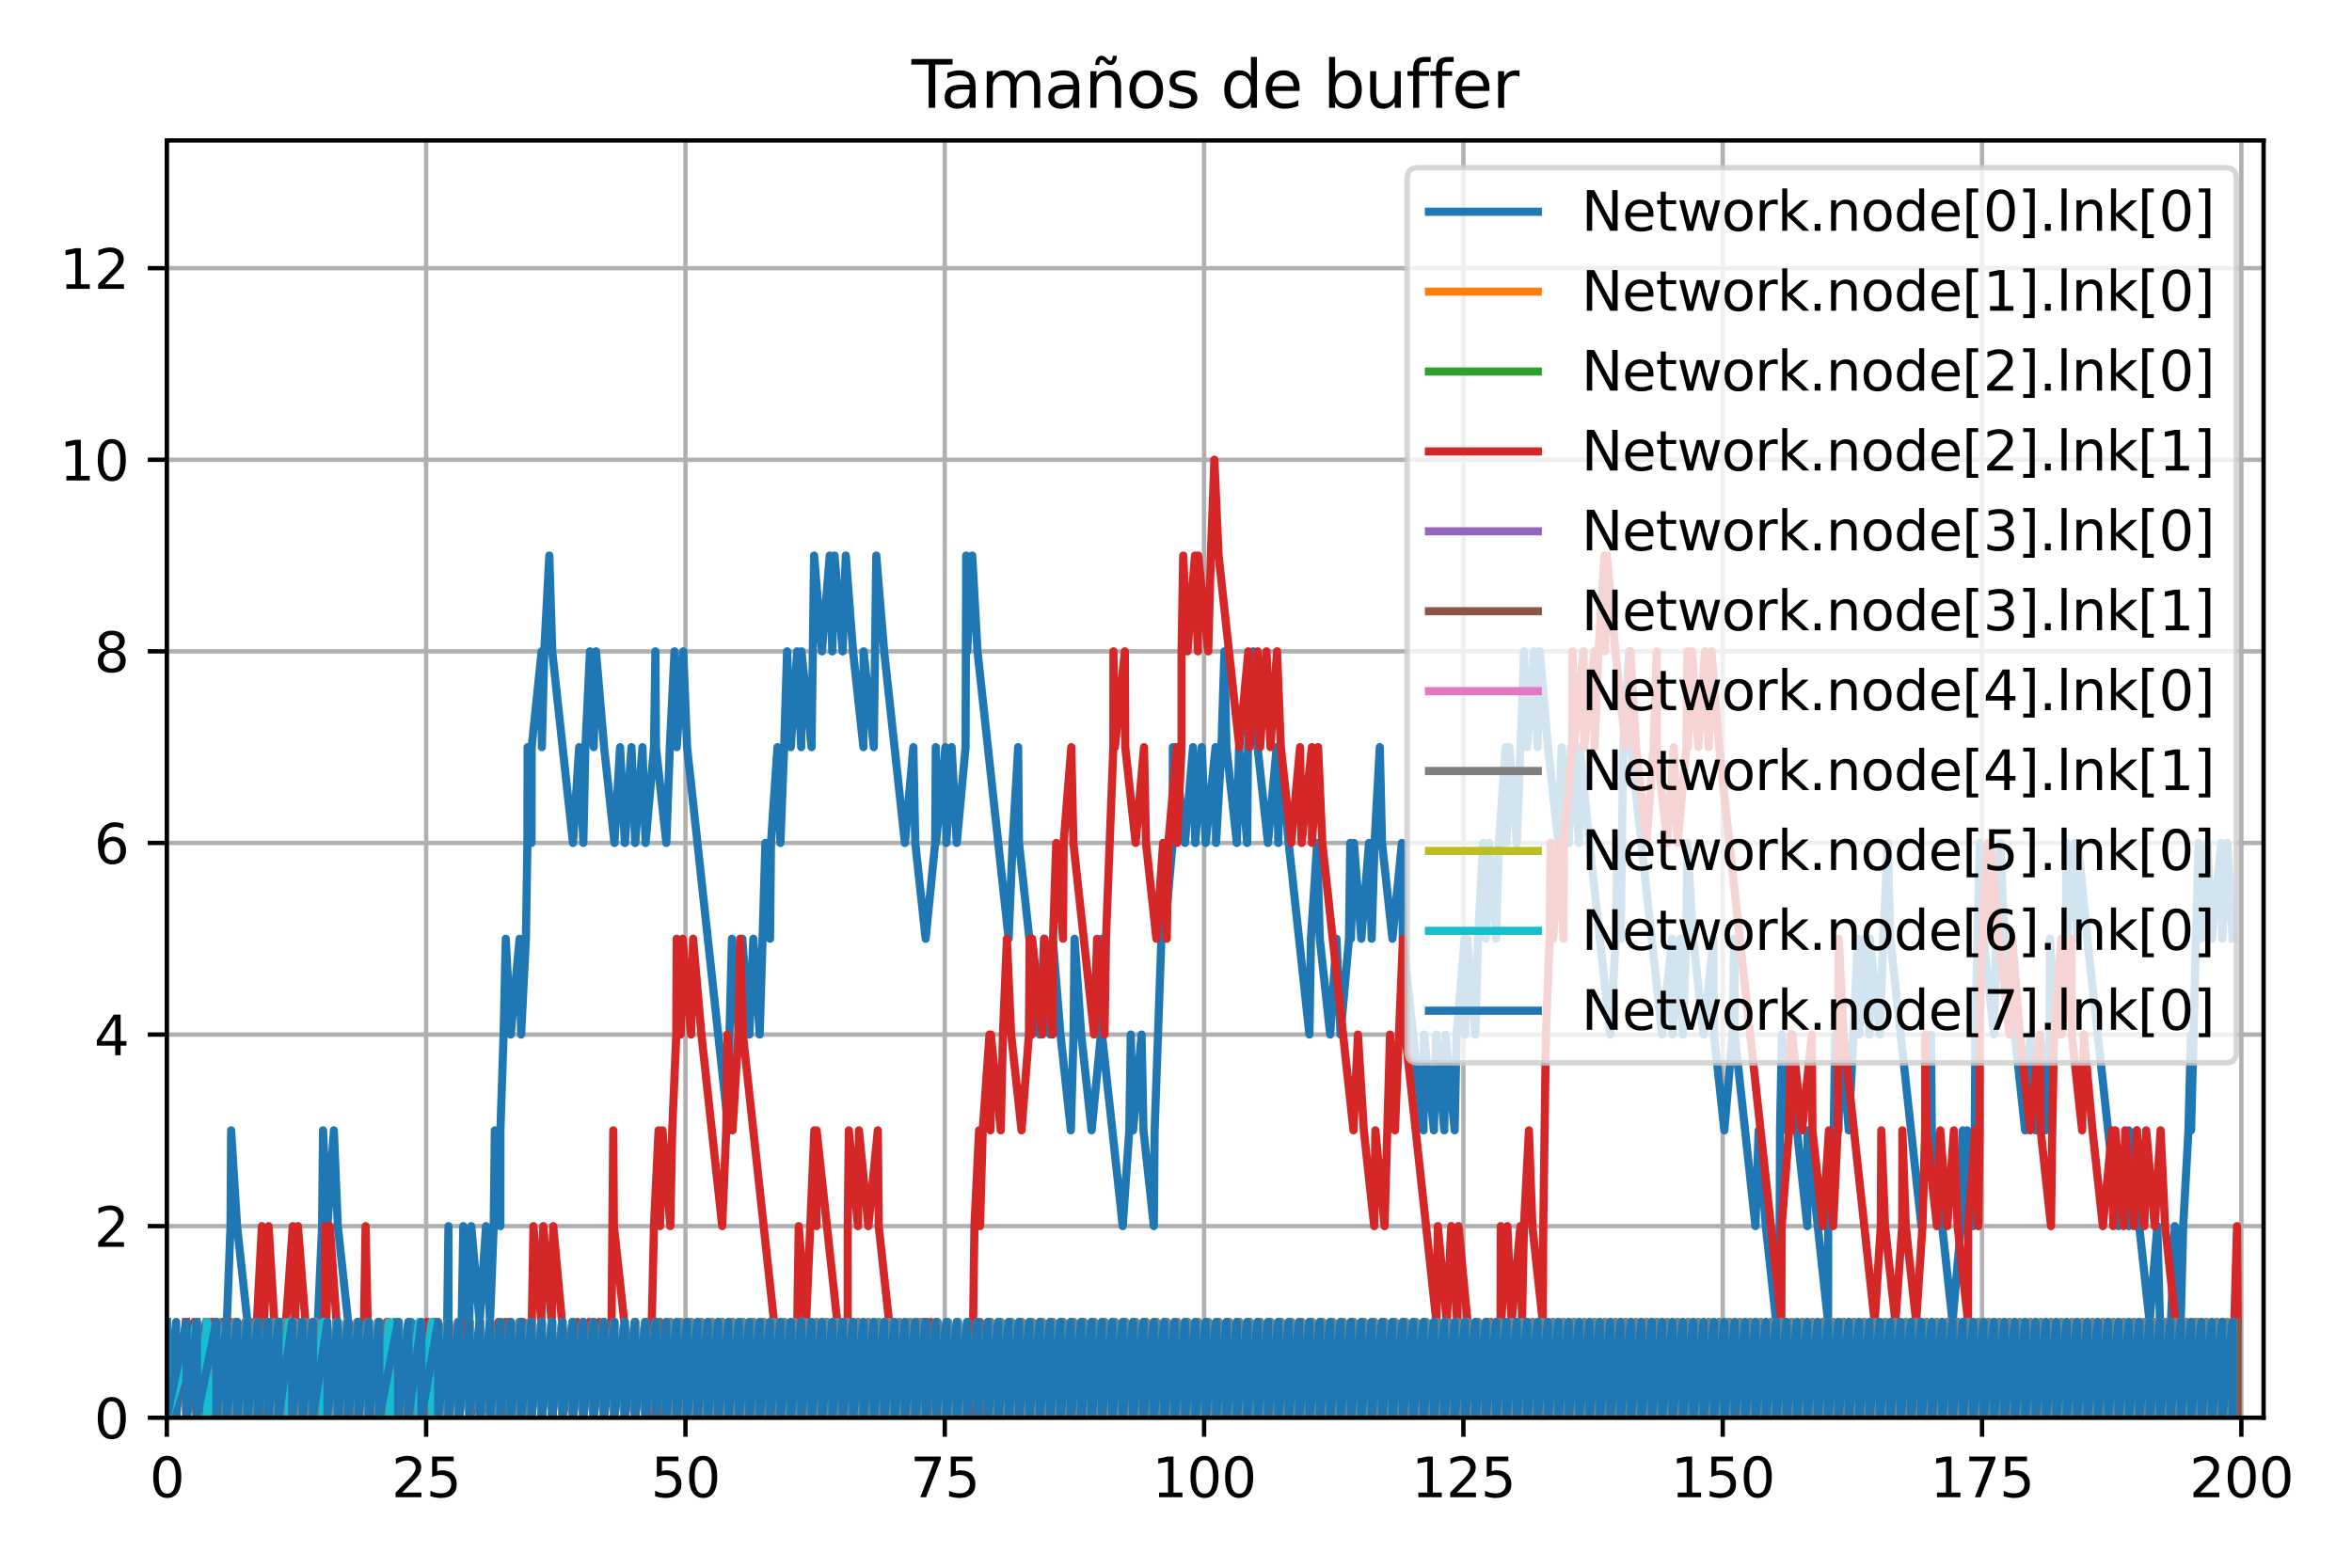 <?xml version="1.0" encoding="utf-8" standalone="no"?>
<!DOCTYPE svg PUBLIC "-//W3C//DTD SVG 1.1//EN"
  "http://www.w3.org/Graphics/SVG/1.1/DTD/svg11.dtd">
<svg xmlns:xlink="http://www.w3.org/1999/xlink" width="432pt" height="288pt" viewBox="0 0 432 288" xmlns="http://www.w3.org/2000/svg" version="1.1">
 <defs>
  <style type="text/css">*{stroke-linejoin: round; stroke-linecap: butt}</style>
 </defs>
 <g id="figure_1">
  <g id="patch_1">
   <path d="M 0 288 
L 432 288 
L 432 0 
L 0 0 
z
" style="fill: #ffffff"/>
  </g>
  <g id="axes_1">
   <g id="patch_2">
    <path d="M 30.644 260.45 
L 415.763 260.45 
L 415.763 25.8 
L 30.644 25.8 
z
" style="fill: #ffffff"/>
   </g>
   <g id="matplotlib.axis_1">
    <g id="xtick_1">
     <g id="line2d_1">
      <path d="M 30.644 260.45 
L 30.644 25.8 
" clip-path="url(#pd75ead718c)" style="fill: none; stroke: #b0b0b0; stroke-width: 0.8; stroke-linecap: square"/>
     </g>
     <g id="line2d_2">
      <defs>
       <path id="m2f2df1125d" d="M 0 0 
L 0 3.5 
" style="stroke: #000000; stroke-width: 0.8"/>
      </defs>
      <g>
       <use xlink:href="#m2f2df1125d" x="30.644" y="260.45" style="stroke: #000000; stroke-width: 0.8"/>
      </g>
     </g>
     <g id="text_1">
      <!-- 0 -->
      <g transform="translate(27.462 275.048)scale(0.1 -0.1)">
       <defs>
        <path id="DejaVuSans-30" d="M 2034 4250 
Q 1547 4250 1301 3770 
Q 1056 3291 1056 2328 
Q 1056 1369 1301 889 
Q 1547 409 2034 409 
Q 2525 409 2770 889 
Q 3016 1369 3016 2328 
Q 3016 3291 2770 3770 
Q 2525 4250 2034 4250 
z
M 2034 4750 
Q 2819 4750 3233 4129 
Q 3647 3509 3647 2328 
Q 3647 1150 3233 529 
Q 2819 -91 2034 -91 
Q 1250 -91 836 529 
Q 422 1150 422 2328 
Q 422 3509 836 4129 
Q 1250 4750 2034 4750 
z
" transform="scale(0.016)"/>
       </defs>
       <use xlink:href="#DejaVuSans-30"/>
      </g>
     </g>
    </g>
    <g id="xtick_2">
     <g id="line2d_3">
      <path d="M 78.273 260.45 
L 78.273 25.8 
" clip-path="url(#pd75ead718c)" style="fill: none; stroke: #b0b0b0; stroke-width: 0.8; stroke-linecap: square"/>
     </g>
     <g id="line2d_4">
      <g>
       <use xlink:href="#m2f2df1125d" x="78.273" y="260.45" style="stroke: #000000; stroke-width: 0.8"/>
      </g>
     </g>
     <g id="text_2">
      <!-- 25 -->
      <g transform="translate(71.91 275.048)scale(0.1 -0.1)">
       <defs>
        <path id="DejaVuSans-32" d="M 1228 531 
L 3431 531 
L 3431 0 
L 469 0 
L 469 531 
Q 828 903 1448 1529 
Q 2069 2156 2228 2338 
Q 2531 2678 2651 2914 
Q 2772 3150 2772 3378 
Q 2772 3750 2511 3984 
Q 2250 4219 1831 4219 
Q 1534 4219 1204 4116 
Q 875 4013 500 3803 
L 500 4441 
Q 881 4594 1212 4672 
Q 1544 4750 1819 4750 
Q 2544 4750 2975 4387 
Q 3406 4025 3406 3419 
Q 3406 3131 3298 2873 
Q 3191 2616 2906 2266 
Q 2828 2175 2409 1742 
Q 1991 1309 1228 531 
z
" transform="scale(0.016)"/>
        <path id="DejaVuSans-35" d="M 691 4666 
L 3169 4666 
L 3169 4134 
L 1269 4134 
L 1269 2991 
Q 1406 3038 1543 3061 
Q 1681 3084 1819 3084 
Q 2600 3084 3056 2656 
Q 3513 2228 3513 1497 
Q 3513 744 3044 326 
Q 2575 -91 1722 -91 
Q 1428 -91 1123 -41 
Q 819 9 494 109 
L 494 744 
Q 775 591 1075 516 
Q 1375 441 1709 441 
Q 2250 441 2565 725 
Q 2881 1009 2881 1497 
Q 2881 1984 2565 2268 
Q 2250 2553 1709 2553 
Q 1456 2553 1204 2497 
Q 953 2441 691 2322 
L 691 4666 
z
" transform="scale(0.016)"/>
       </defs>
       <use xlink:href="#DejaVuSans-32"/>
       <use xlink:href="#DejaVuSans-35" x="63.623"/>
      </g>
     </g>
    </g>
    <g id="xtick_3">
     <g id="line2d_5">
      <path d="M 125.902 260.45 
L 125.902 25.8 
" clip-path="url(#pd75ead718c)" style="fill: none; stroke: #b0b0b0; stroke-width: 0.8; stroke-linecap: square"/>
     </g>
     <g id="line2d_6">
      <g>
       <use xlink:href="#m2f2df1125d" x="125.902" y="260.45" style="stroke: #000000; stroke-width: 0.8"/>
      </g>
     </g>
     <g id="text_3">
      <!-- 50 -->
      <g transform="translate(119.54 275.048)scale(0.1 -0.1)">
       <use xlink:href="#DejaVuSans-35"/>
       <use xlink:href="#DejaVuSans-30" x="63.623"/>
      </g>
     </g>
    </g>
    <g id="xtick_4">
     <g id="line2d_7">
      <path d="M 173.531 260.45 
L 173.531 25.8 
" clip-path="url(#pd75ead718c)" style="fill: none; stroke: #b0b0b0; stroke-width: 0.8; stroke-linecap: square"/>
     </g>
     <g id="line2d_8">
      <g>
       <use xlink:href="#m2f2df1125d" x="173.531" y="260.45" style="stroke: #000000; stroke-width: 0.8"/>
      </g>
     </g>
     <g id="text_4">
      <!-- 75 -->
      <g transform="translate(167.169 275.048)scale(0.1 -0.1)">
       <defs>
        <path id="DejaVuSans-37" d="M 525 4666 
L 3525 4666 
L 3525 4397 
L 1831 0 
L 1172 0 
L 2766 4134 
L 525 4134 
L 525 4666 
z
" transform="scale(0.016)"/>
       </defs>
       <use xlink:href="#DejaVuSans-37"/>
       <use xlink:href="#DejaVuSans-35" x="63.623"/>
      </g>
     </g>
    </g>
    <g id="xtick_5">
     <g id="line2d_9">
      <path d="M 221.161 260.45 
L 221.161 25.8 
" clip-path="url(#pd75ead718c)" style="fill: none; stroke: #b0b0b0; stroke-width: 0.8; stroke-linecap: square"/>
     </g>
     <g id="line2d_10">
      <g>
       <use xlink:href="#m2f2df1125d" x="221.161" y="260.45" style="stroke: #000000; stroke-width: 0.8"/>
      </g>
     </g>
     <g id="text_5">
      <!-- 100 -->
      <g transform="translate(211.617 275.048)scale(0.1 -0.1)">
       <defs>
        <path id="DejaVuSans-31" d="M 794 531 
L 1825 531 
L 1825 4091 
L 703 3866 
L 703 4441 
L 1819 4666 
L 2450 4666 
L 2450 531 
L 3481 531 
L 3481 0 
L 794 0 
L 794 531 
z
" transform="scale(0.016)"/>
       </defs>
       <use xlink:href="#DejaVuSans-31"/>
       <use xlink:href="#DejaVuSans-30" x="63.623"/>
       <use xlink:href="#DejaVuSans-30" x="127.246"/>
      </g>
     </g>
    </g>
    <g id="xtick_6">
     <g id="line2d_11">
      <path d="M 268.79 260.45 
L 268.79 25.8 
" clip-path="url(#pd75ead718c)" style="fill: none; stroke: #b0b0b0; stroke-width: 0.8; stroke-linecap: square"/>
     </g>
     <g id="line2d_12">
      <g>
       <use xlink:href="#m2f2df1125d" x="268.79" y="260.45" style="stroke: #000000; stroke-width: 0.8"/>
      </g>
     </g>
     <g id="text_6">
      <!-- 125 -->
      <g transform="translate(259.246 275.048)scale(0.1 -0.1)">
       <use xlink:href="#DejaVuSans-31"/>
       <use xlink:href="#DejaVuSans-32" x="63.623"/>
       <use xlink:href="#DejaVuSans-35" x="127.246"/>
      </g>
     </g>
    </g>
    <g id="xtick_7">
     <g id="line2d_13">
      <path d="M 316.419 260.45 
L 316.419 25.8 
" clip-path="url(#pd75ead718c)" style="fill: none; stroke: #b0b0b0; stroke-width: 0.8; stroke-linecap: square"/>
     </g>
     <g id="line2d_14">
      <g>
       <use xlink:href="#m2f2df1125d" x="316.419" y="260.45" style="stroke: #000000; stroke-width: 0.8"/>
      </g>
     </g>
     <g id="text_7">
      <!-- 150 -->
      <g transform="translate(306.875 275.048)scale(0.1 -0.1)">
       <use xlink:href="#DejaVuSans-31"/>
       <use xlink:href="#DejaVuSans-35" x="63.623"/>
       <use xlink:href="#DejaVuSans-30" x="127.246"/>
      </g>
     </g>
    </g>
    <g id="xtick_8">
     <g id="line2d_15">
      <path d="M 364.048 260.45 
L 364.048 25.8 
" clip-path="url(#pd75ead718c)" style="fill: none; stroke: #b0b0b0; stroke-width: 0.8; stroke-linecap: square"/>
     </g>
     <g id="line2d_16">
      <g>
       <use xlink:href="#m2f2df1125d" x="364.048" y="260.45" style="stroke: #000000; stroke-width: 0.8"/>
      </g>
     </g>
     <g id="text_8">
      <!-- 175 -->
      <g transform="translate(354.504 275.048)scale(0.1 -0.1)">
       <use xlink:href="#DejaVuSans-31"/>
       <use xlink:href="#DejaVuSans-37" x="63.623"/>
       <use xlink:href="#DejaVuSans-35" x="127.246"/>
      </g>
     </g>
    </g>
    <g id="xtick_9">
     <g id="line2d_17">
      <path d="M 411.677 260.45 
L 411.677 25.8 
" clip-path="url(#pd75ead718c)" style="fill: none; stroke: #b0b0b0; stroke-width: 0.8; stroke-linecap: square"/>
     </g>
     <g id="line2d_18">
      <g>
       <use xlink:href="#m2f2df1125d" x="411.677" y="260.45" style="stroke: #000000; stroke-width: 0.8"/>
      </g>
     </g>
     <g id="text_9">
      <!-- 200 -->
      <g transform="translate(402.134 275.048)scale(0.1 -0.1)">
       <use xlink:href="#DejaVuSans-32"/>
       <use xlink:href="#DejaVuSans-30" x="63.623"/>
       <use xlink:href="#DejaVuSans-30" x="127.246"/>
      </g>
     </g>
    </g>
   </g>
   <g id="matplotlib.axis_2">
    <g id="ytick_1">
     <g id="line2d_19">
      <path d="M 30.644 260.45 
L 415.763 260.45 
" clip-path="url(#pd75ead718c)" style="fill: none; stroke: #b0b0b0; stroke-width: 0.8; stroke-linecap: square"/>
     </g>
     <g id="line2d_20">
      <defs>
       <path id="mfcc9b1e334" d="M 0 0 
L -3.5 0 
" style="stroke: #000000; stroke-width: 0.8"/>
      </defs>
      <g>
       <use xlink:href="#mfcc9b1e334" x="30.644" y="260.45" style="stroke: #000000; stroke-width: 0.8"/>
      </g>
     </g>
     <g id="text_10">
      <!-- 0 -->
      <g transform="translate(17.281 264.249)scale(0.1 -0.1)">
       <use xlink:href="#DejaVuSans-30"/>
      </g>
     </g>
    </g>
    <g id="ytick_2">
     <g id="line2d_21">
      <path d="M 30.644 225.252 
L 415.763 225.252 
" clip-path="url(#pd75ead718c)" style="fill: none; stroke: #b0b0b0; stroke-width: 0.8; stroke-linecap: square"/>
     </g>
     <g id="line2d_22">
      <g>
       <use xlink:href="#mfcc9b1e334" x="30.644" y="225.252" style="stroke: #000000; stroke-width: 0.8"/>
      </g>
     </g>
     <g id="text_11">
      <!-- 2 -->
      <g transform="translate(17.281 229.052)scale(0.1 -0.1)">
       <use xlink:href="#DejaVuSans-32"/>
      </g>
     </g>
    </g>
    <g id="ytick_3">
     <g id="line2d_23">
      <path d="M 30.644 190.055 
L 415.763 190.055 
" clip-path="url(#pd75ead718c)" style="fill: none; stroke: #b0b0b0; stroke-width: 0.8; stroke-linecap: square"/>
     </g>
     <g id="line2d_24">
      <g>
       <use xlink:href="#mfcc9b1e334" x="30.644" y="190.055" style="stroke: #000000; stroke-width: 0.8"/>
      </g>
     </g>
     <g id="text_12">
      <!-- 4 -->
      <g transform="translate(17.281 193.854)scale(0.1 -0.1)">
       <defs>
        <path id="DejaVuSans-34" d="M 2419 4116 
L 825 1625 
L 2419 1625 
L 2419 4116 
z
M 2253 4666 
L 3047 4666 
L 3047 1625 
L 3713 1625 
L 3713 1100 
L 3047 1100 
L 3047 0 
L 2419 0 
L 2419 1100 
L 313 1100 
L 313 1709 
L 2253 4666 
z
" transform="scale(0.016)"/>
       </defs>
       <use xlink:href="#DejaVuSans-34"/>
      </g>
     </g>
    </g>
    <g id="ytick_4">
     <g id="line2d_25">
      <path d="M 30.644 154.857 
L 415.763 154.857 
" clip-path="url(#pd75ead718c)" style="fill: none; stroke: #b0b0b0; stroke-width: 0.8; stroke-linecap: square"/>
     </g>
     <g id="line2d_26">
      <g>
       <use xlink:href="#mfcc9b1e334" x="30.644" y="154.857" style="stroke: #000000; stroke-width: 0.8"/>
      </g>
     </g>
     <g id="text_13">
      <!-- 6 -->
      <g transform="translate(17.281 158.657)scale(0.1 -0.1)">
       <defs>
        <path id="DejaVuSans-36" d="M 2113 2584 
Q 1688 2584 1439 2293 
Q 1191 2003 1191 1497 
Q 1191 994 1439 701 
Q 1688 409 2113 409 
Q 2538 409 2786 701 
Q 3034 994 3034 1497 
Q 3034 2003 2786 2293 
Q 2538 2584 2113 2584 
z
M 3366 4563 
L 3366 3988 
Q 3128 4100 2886 4159 
Q 2644 4219 2406 4219 
Q 1781 4219 1451 3797 
Q 1122 3375 1075 2522 
Q 1259 2794 1537 2939 
Q 1816 3084 2150 3084 
Q 2853 3084 3261 2657 
Q 3669 2231 3669 1497 
Q 3669 778 3244 343 
Q 2819 -91 2113 -91 
Q 1303 -91 875 529 
Q 447 1150 447 2328 
Q 447 3434 972 4092 
Q 1497 4750 2381 4750 
Q 2619 4750 2861 4703 
Q 3103 4656 3366 4563 
z
" transform="scale(0.016)"/>
       </defs>
       <use xlink:href="#DejaVuSans-36"/>
      </g>
     </g>
    </g>
    <g id="ytick_5">
     <g id="line2d_27">
      <path d="M 30.644 119.66 
L 415.763 119.66 
" clip-path="url(#pd75ead718c)" style="fill: none; stroke: #b0b0b0; stroke-width: 0.8; stroke-linecap: square"/>
     </g>
     <g id="line2d_28">
      <g>
       <use xlink:href="#mfcc9b1e334" x="30.644" y="119.66" style="stroke: #000000; stroke-width: 0.8"/>
      </g>
     </g>
     <g id="text_14">
      <!-- 8 -->
      <g transform="translate(17.281 123.459)scale(0.1 -0.1)">
       <defs>
        <path id="DejaVuSans-38" d="M 2034 2216 
Q 1584 2216 1326 1975 
Q 1069 1734 1069 1313 
Q 1069 891 1326 650 
Q 1584 409 2034 409 
Q 2484 409 2743 651 
Q 3003 894 3003 1313 
Q 3003 1734 2745 1975 
Q 2488 2216 2034 2216 
z
M 1403 2484 
Q 997 2584 770 2862 
Q 544 3141 544 3541 
Q 544 4100 942 4425 
Q 1341 4750 2034 4750 
Q 2731 4750 3128 4425 
Q 3525 4100 3525 3541 
Q 3525 3141 3298 2862 
Q 3072 2584 2669 2484 
Q 3125 2378 3379 2068 
Q 3634 1759 3634 1313 
Q 3634 634 3220 271 
Q 2806 -91 2034 -91 
Q 1263 -91 848 271 
Q 434 634 434 1313 
Q 434 1759 690 2068 
Q 947 2378 1403 2484 
z
M 1172 3481 
Q 1172 3119 1398 2916 
Q 1625 2713 2034 2713 
Q 2441 2713 2670 2916 
Q 2900 3119 2900 3481 
Q 2900 3844 2670 4047 
Q 2441 4250 2034 4250 
Q 1625 4250 1398 4047 
Q 1172 3844 1172 3481 
z
" transform="scale(0.016)"/>
       </defs>
       <use xlink:href="#DejaVuSans-38"/>
      </g>
     </g>
    </g>
    <g id="ytick_6">
     <g id="line2d_29">
      <path d="M 30.644 84.463 
L 415.763 84.463 
" clip-path="url(#pd75ead718c)" style="fill: none; stroke: #b0b0b0; stroke-width: 0.8; stroke-linecap: square"/>
     </g>
     <g id="line2d_30">
      <g>
       <use xlink:href="#mfcc9b1e334" x="30.644" y="84.463" style="stroke: #000000; stroke-width: 0.8"/>
      </g>
     </g>
     <g id="text_15">
      <!-- 10 -->
      <g transform="translate(10.919 88.262)scale(0.1 -0.1)">
       <use xlink:href="#DejaVuSans-31"/>
       <use xlink:href="#DejaVuSans-30" x="63.623"/>
      </g>
     </g>
    </g>
    <g id="ytick_7">
     <g id="line2d_31">
      <path d="M 30.644 49.265 
L 415.763 49.265 
" clip-path="url(#pd75ead718c)" style="fill: none; stroke: #b0b0b0; stroke-width: 0.8; stroke-linecap: square"/>
     </g>
     <g id="line2d_32">
      <g>
       <use xlink:href="#mfcc9b1e334" x="30.644" y="49.265" style="stroke: #000000; stroke-width: 0.8"/>
      </g>
     </g>
     <g id="text_16">
      <!-- 12 -->
      <g transform="translate(10.919 53.064)scale(0.1 -0.1)">
       <use xlink:href="#DejaVuSans-31"/>
       <use xlink:href="#DejaVuSans-32" x="63.623"/>
      </g>
     </g>
    </g>
   </g>
   <g id="line2d_33">
    <path d="M 30.644 242.851 
L 30.644 260.45 
L 30.645 260.45 
L 32.356 242.851 
L 32.356 260.45 
L 34.115 242.851 
L 34.261 260.45 
L 37.833 242.851 
L 37.833 260.45 
L 38.882 242.851 
L 39.738 260.45 
L 40.744 242.851 
L 41.643 260.45 
L 41.668 242.851 
L 42.341 225.252 
L 42.452 207.654 
L 43.548 225.252 
L 47.358 260.45 
L 48.768 242.851 
L 49.264 260.45 
L 51.757 242.851 
L 51.757 260.45 
L 53.191 242.851 
L 53.662 260.45 
L 54.79 242.851 
L 55.567 260.45 
L 58.235 242.851 
L 58.235 260.45 
L 58.375 242.851 
L 59.16 225.252 
L 59.333 207.654 
L 60.14 225.252 
L 61.323 207.654 
L 62.045 225.252 
L 65.856 260.45 
L 67.325 242.851 
L 67.761 260.45 
L 71.213 242.851 
L 71.213 260.45 
L 72.436 242.851 
L 73.118 260.45 
L 75.494 242.851 
L 75.494 260.45 
L 78.569 242.851 
L 78.569 260.45 
L 79.969 242.851 
L 80.474 260.45 
L 82.133 242.851 
L 82.373 225.252 
L 82.379 242.851 
L 84.284 260.45 
L 84.803 242.851 
L 85.097 225.252 
L 86.19 242.851 
L 86.566 225.252 
L 88.095 242.851 
L 89.274 225.252 
L 90 242.851 
L 90.68 225.252 
L 90.893 207.654 
L 91.905 225.252 
L 91.913 207.654 
L 92.499 190.055 
L 92.892 172.456 
L 93.81 190.055 
L 95.436 172.456 
L 95.716 190.055 
L 96.596 172.456 
L 96.873 154.857 
L 96.909 137.259 
L 97.621 154.857 
L 97.655 137.259 
L 99.487 119.66 
L 99.526 137.259 
L 99.966 119.66 
L 100.897 102.061 
L 101.431 119.66 
L 105.241 154.857 
L 106.38 137.259 
L 107.147 154.857 
L 107.518 137.259 
L 108.367 119.66 
L 109.052 137.259 
L 109.462 119.66 
L 110.957 137.259 
L 112.862 154.857 
L 113.894 137.259 
L 114.767 154.857 
L 115.987 137.259 
L 116.672 154.857 
L 118.005 137.259 
L 118.578 154.857 
L 120.121 137.259 
L 120.384 119.66 
L 120.483 137.259 
L 122.388 154.857 
L 123.03 137.259 
L 123.891 119.66 
L 124.293 137.259 
L 125.5 119.66 
L 126.198 137.259 
L 133.819 207.654 
L 133.987 190.055 
L 134.433 172.456 
L 135.724 190.055 
L 136.353 172.456 
L 137.629 190.055 
L 138.37 172.456 
L 139.534 190.055 
L 140.588 154.857 
L 141.44 172.456 
L 141.607 154.857 
L 142.804 137.259 
L 143.345 154.857 
L 144.03 137.259 
L 144.564 119.66 
L 145.25 137.259 
L 146.425 119.66 
L 147.155 137.259 
L 147.211 119.66 
L 149.06 137.259 
L 149.529 102.061 
L 150.965 119.66 
L 152.4 102.061 
L 152.871 119.66 
L 153.276 102.061 
L 154.776 119.66 
L 155.346 102.061 
L 156.681 119.66 
L 158.586 137.259 
L 158.623 119.66 
L 160.491 137.259 
L 160.949 102.061 
L 162.396 119.66 
L 166.207 154.857 
L 167.758 137.259 
L 168.112 154.857 
L 170.017 172.456 
L 171.768 154.857 
L 171.878 137.259 
L 171.922 154.857 
L 173.647 137.259 
L 173.827 154.857 
L 174.79 137.259 
L 175.733 154.857 
L 177.351 137.259 
L 177.465 102.061 
L 177.638 119.66 
L 178.576 102.061 
L 179.543 119.66 
L 185.258 172.456 
L 185.99 154.857 
L 187.009 137.259 
L 187.164 154.857 
L 190.974 190.055 
L 191.779 172.456 
L 192.879 190.055 
L 193.366 172.456 
L 194.784 190.055 
L 196.689 207.654 
L 197.182 190.055 
L 197.37 172.456 
L 198.595 190.055 
L 200.5 207.654 
L 202.21 190.055 
L 202.375 172.456 
L 202.405 190.055 
L 206.215 225.252 
L 207.423 207.654 
L 207.692 190.055 
L 208.12 207.654 
L 209.677 190.055 
L 210.026 207.654 
L 211.931 225.252 
L 212.077 207.654 
L 213.314 172.456 
L 213.699 154.857 
L 213.836 172.456 
L 215.382 154.857 
L 215.421 137.259 
L 215.741 154.857 
L 215.764 137.259 
L 217.646 154.857 
L 219.128 137.259 
L 219.551 154.857 
L 220.734 137.259 
L 221.457 154.857 
L 223.266 137.259 
L 223.362 154.857 
L 224.348 137.259 
L 224.893 119.66 
L 225.267 137.259 
L 227.172 154.857 
L 227.581 137.259 
L 229.077 154.857 
L 229.216 137.259 
L 230.177 119.66 
L 230.982 137.259 
L 232.888 154.857 
L 234.49 137.259 
L 234.793 154.857 
L 234.971 137.259 
L 236.698 154.857 
L 240.508 190.055 
L 240.786 172.456 
L 241.915 154.857 
L 242.413 172.456 
L 244.319 190.055 
L 245.484 172.456 
L 246.224 190.055 
L 247.775 172.456 
L 248.01 154.857 
L 248.129 172.456 
L 248.683 154.857 
L 250.034 172.456 
L 251.458 154.857 
L 251.939 172.456 
L 252.469 154.857 
L 253.431 137.259 
L 253.844 154.857 
L 255.75 172.456 
L 257.488 154.857 
L 257.655 172.456 
L 261.465 207.654 
L 261.556 190.055 
L 263.37 207.654 
L 263.803 190.055 
L 265.275 207.654 
L 265.494 190.055 
L 267.181 207.654 
L 267.548 190.055 
L 268.999 172.456 
L 269.086 190.055 
L 269.498 172.456 
L 270.991 190.055 
L 271.466 172.456 
L 272.423 154.857 
L 272.896 172.456 
L 273.473 154.857 
L 274.801 172.456 
L 275.311 154.857 
L 276.538 137.259 
L 276.706 154.857 
L 277.222 137.259 
L 278.612 154.857 
L 279.931 119.66 
L 280.517 137.259 
L 281.764 119.66 
L 282.422 137.259 
L 282.831 119.66 
L 284.327 137.259 
L 286.232 154.857 
L 286.846 137.259 
L 288.137 154.857 
L 288.549 137.259 
L 290.043 154.857 
L 290.176 137.259 
L 291.948 154.857 
L 295.758 190.055 
L 296.792 172.456 
L 297.082 154.857 
L 297.663 172.456 
L 298.15 137.259 
L 299.24 119.66 
L 299.568 137.259 
L 305.284 190.055 
L 307.124 172.456 
L 307.189 190.055 
L 308.591 172.456 
L 309.094 190.055 
L 309.723 172.456 
L 309.924 154.857 
L 310.999 172.456 
L 312.905 190.055 
L 314.723 172.456 
L 314.81 190.055 
L 316.715 207.654 
L 318.228 190.055 
L 318.537 172.456 
L 318.62 190.055 
L 322.43 225.252 
L 323.014 207.654 
L 324.336 225.252 
L 326.241 242.851 
L 326.874 225.252 
L 326.947 207.654 
L 327.285 190.055 
L 328.146 207.654 
L 329.106 190.055 
L 330.051 207.654 
L 331.956 225.252 
L 331.982 207.654 
L 335.767 242.851 
L 335.797 225.252 
L 336.806 207.654 
L 337.094 190.055 
L 337.672 207.654 
L 338.09 190.055 
L 339.577 207.654 
L 341.258 172.456 
L 341.482 190.055 
L 342.409 172.456 
L 343.387 190.055 
L 343.447 172.456 
L 345.292 190.055 
L 345.886 172.456 
L 346.753 154.857 
L 347.198 172.456 
L 352.913 225.252 
L 354.671 190.055 
L 354.818 207.654 
L 358.629 242.851 
L 360.167 225.252 
L 360.526 207.654 
L 360.534 225.252 
L 361.315 207.654 
L 362.439 225.252 
L 362.718 207.654 
L 362.824 190.055 
L 363.626 154.857 
L 364.344 172.456 
L 366.249 190.055 
L 366.633 172.456 
L 367.441 154.857 
L 368.154 172.456 
L 371.965 207.654 
L 372.936 190.055 
L 373.87 207.654 
L 374.722 190.055 
L 375.775 207.654 
L 376.451 190.055 
L 376.513 172.456 
L 377.68 190.055 
L 379.43 172.456 
L 379.528 154.857 
L 379.586 172.456 
L 381.168 154.857 
L 381.491 172.456 
L 381.686 154.857 
L 383.396 172.456 
L 389.111 225.252 
L 390.981 207.654 
L 391.017 225.252 
L 392.443 207.654 
L 392.922 225.252 
L 394.827 242.851 
L 396.248 225.252 
L 396.732 242.851 
L 398.637 260.45 
L 398.743 242.851 
L 399.455 225.252 
L 400.542 242.851 
L 400.995 225.252 
L 401.962 207.654 
L 402.417 190.055 
L 402.448 207.654 
L 403.345 172.456 
L 403.815 154.857 
L 404.353 172.456 
L 405.422 154.857 
L 406.258 172.456 
L 407.985 154.857 
L 408.163 172.456 
L 409.131 154.857 
L 410.068 172.456 
L 410.068 172.456 
" clip-path="url(#pd75ead718c)" style="fill: none; stroke: #1f77b4; stroke-width: 1.5; stroke-linecap: square"/>
   </g>
   <g id="line2d_34">
    <path d="M 30.644 242.851 
L 30.644 260.45 
L 30.644 242.851 
L 30.644 260.45 
L 30.644 242.851 
L 30.644 260.45 
L 30.644 242.851 
L 30.644 260.45 
L 30.645 242.851 
L 30.645 260.45 
L 30.645 242.851 
L 30.645 260.45 
L 30.645 242.851 
L 30.645 260.45 
L 30.645 242.851 
L 30.645 260.45 
" clip-path="url(#pd75ead718c)" style="fill: none; stroke: #ff7f0e; stroke-width: 1.5; stroke-linecap: square"/>
   </g>
   <g id="line2d_35">
    <path d="M 30.644 242.851 
L 30.644 260.45 
L 30.644 242.851 
L 30.644 260.45 
L 30.644 242.851 
L 30.644 260.45 
L 30.644 242.851 
L 30.644 260.45 
L 30.645 242.851 
L 30.645 260.45 
L 30.645 242.851 
L 30.645 260.45 
L 30.645 242.851 
L 30.645 260.45 
L 30.645 242.851 
L 30.645 260.45 
" clip-path="url(#pd75ead718c)" style="fill: none; stroke: #2ca02c; stroke-width: 1.5; stroke-linecap: square"/>
   </g>
   <g id="line2d_36">
    <path d="M 34.187 242.851 
L 34.187 260.45 
L 35.686 242.851 
L 36.092 260.45 
L 39.266 242.851 
L 39.266 260.45 
L 41.244 242.851 
L 41.244 260.45 
L 42.34 242.851 
L 43.149 260.45 
L 46.577 242.851 
L 46.577 260.45 
L 47.183 242.851 
L 48.104 225.252 
L 48.482 242.851 
L 49.342 225.252 
L 50.387 242.851 
L 52.292 260.45 
L 52.528 242.851 
L 53.773 225.252 
L 54.197 242.851 
L 54.724 225.252 
L 56.102 242.851 
L 58.008 260.45 
L 59.674 242.851 
L 59.713 225.252 
L 59.913 242.851 
L 60.588 225.252 
L 61.818 242.851 
L 63.723 260.45 
L 63.993 242.851 
L 65.628 260.45 
L 66.862 242.851 
L 67.15 225.252 
L 67.533 242.851 
L 69.439 260.45 
L 71.037 242.851 
L 71.344 260.45 
L 78.363 242.851 
L 78.363 260.45 
L 79.542 242.851 
L 80.268 260.45 
L 82.431 242.851 
L 82.431 260.45 
L 84.377 242.851 
L 84.377 260.45 
L 86.039 242.851 
L 86.283 260.45 
L 91.554 242.851 
L 91.554 260.45 
L 92.776 242.851 
L 93.459 260.45 
L 95.612 242.851 
L 95.612 260.45 
L 96.077 242.851 
L 97.517 260.45 
L 97.678 242.851 
L 97.987 225.252 
L 99.422 242.851 
L 99.791 225.252 
L 101.327 242.851 
L 101.619 225.252 
L 103.232 242.851 
L 105.138 260.45 
L 106.056 242.851 
L 107.043 260.45 
L 108.237 242.851 
L 108.948 260.45 
L 110.046 242.851 
L 110.853 260.45 
L 112.325 242.851 
L 112.643 207.654 
L 112.758 225.252 
L 116.569 260.45 
L 119.311 242.851 
L 119.311 260.45 
L 120.118 225.252 
L 120.963 207.654 
L 121.216 225.252 
L 121.685 207.654 
L 123.122 225.252 
L 123.468 207.654 
L 124.217 190.055 
L 124.292 172.456 
L 125.027 190.055 
L 125.392 172.456 
L 126.932 190.055 
L 127.308 172.456 
L 128.837 190.055 
L 132.647 225.252 
L 133.391 207.654 
L 133.596 190.055 
L 134.553 207.654 
L 135.612 190.055 
L 135.947 172.456 
L 136.458 190.055 
L 144.078 260.45 
L 146.159 242.851 
L 146.159 260.45 
L 146.711 225.252 
L 148.064 242.851 
L 149.578 207.654 
L 149.969 225.252 
L 149.995 207.654 
L 155.685 260.45 
L 155.712 225.252 
L 155.907 207.654 
L 157.59 225.252 
L 157.765 207.654 
L 159.495 225.252 
L 161.232 207.654 
L 161.4 225.252 
L 165.21 260.45 
L 168.374 242.851 
L 168.374 260.45 
L 169.579 242.851 
L 170.279 260.45 
L 170.937 242.851 
L 172.185 260.45 
L 178.104 242.851 
L 178.104 260.45 
L 178.737 242.851 
L 178.981 225.252 
L 179.83 207.654 
L 180.009 225.252 
L 180.499 207.654 
L 181.748 190.055 
L 181.914 207.654 
L 181.989 190.055 
L 183.819 207.654 
L 184.212 190.055 
L 184.941 172.456 
L 185.724 190.055 
L 187.63 207.654 
L 188.988 190.055 
L 189.114 172.456 
L 189.535 190.055 
L 189.58 172.456 
L 191.44 190.055 
L 191.826 172.456 
L 193.345 190.055 
L 193.419 172.456 
L 194.007 154.857 
L 195.25 172.456 
L 195.362 154.857 
L 196.773 137.259 
L 197.155 154.857 
L 200.966 190.055 
L 201.508 172.456 
L 202.871 190.055 
L 203.143 172.456 
L 204.493 137.259 
L 204.511 119.66 
L 204.776 137.259 
L 206.609 119.66 
L 206.681 137.259 
L 208.586 154.857 
L 210.128 137.259 
L 210.492 154.857 
L 212.397 172.456 
L 213.636 154.857 
L 214.302 172.456 
L 214.602 154.857 
L 216.136 137.259 
L 216.207 154.857 
L 217.015 137.259 
L 217.024 119.66 
L 217.326 102.061 
L 218.112 119.66 
L 219.484 102.061 
L 220.017 119.66 
L 220.083 102.061 
L 221.923 119.66 
L 222.401 102.061 
L 223.05 84.463 
L 223.828 102.061 
L 227.638 137.259 
L 229.289 119.66 
L 229.543 137.259 
L 230.997 119.66 
L 231.448 137.259 
L 232.615 119.66 
L 233.354 137.259 
L 234.556 119.66 
L 235.259 137.259 
L 237.164 154.857 
L 238.788 137.259 
L 239.069 154.857 
L 240.959 137.259 
L 240.974 154.857 
L 242.096 137.259 
L 242.879 154.857 
L 248.595 207.654 
L 249.417 190.055 
L 250.5 207.654 
L 252.405 225.252 
L 252.62 207.654 
L 254.31 225.252 
L 255.311 190.055 
L 256.216 207.654 
L 257.685 172.456 
L 258.121 190.055 
L 263.836 242.851 
L 264.095 225.252 
L 265.741 242.851 
L 266.556 225.252 
L 267.647 242.851 
L 267.882 225.252 
L 269.552 242.851 
L 271.457 260.45 
L 273.837 242.851 
L 273.837 260.45 
L 275.613 242.851 
L 275.65 225.252 
L 275.742 242.851 
L 276.86 225.252 
L 277.647 242.851 
L 279.259 225.252 
L 279.552 242.851 
L 279.906 225.252 
L 280.827 207.654 
L 281.457 225.252 
L 283.362 242.851 
L 283.462 225.252 
L 283.946 190.055 
L 284.621 172.456 
L 284.806 154.857 
L 285.268 172.456 
L 286.413 154.857 
L 287.173 172.456 
L 287.246 154.857 
L 288.775 137.259 
L 288.84 119.66 
L 289.078 137.259 
L 290.858 119.66 
L 290.983 137.259 
L 292.869 119.66 
L 292.888 137.259 
L 293.607 119.66 
L 294.683 102.061 
L 294.793 119.66 
L 295.159 102.061 
L 296.699 119.66 
L 298.604 137.259 
L 299.481 119.66 
L 300.509 137.259 
L 302.414 154.857 
L 303.72 137.259 
L 304.294 119.66 
L 304.319 137.259 
L 306.224 154.857 
L 307.421 137.259 
L 308.13 154.857 
L 309.739 137.259 
L 309.939 119.66 
L 310.035 137.259 
L 310.767 119.66 
L 311.94 137.259 
L 313.153 119.66 
L 313.845 137.259 
L 314.36 119.66 
L 315.75 137.259 
L 327.181 242.851 
L 327.249 225.252 
L 328.602 207.654 
L 328.949 190.055 
L 329.086 207.654 
L 329.201 190.055 
L 330.992 207.654 
L 332.79 190.055 
L 332.897 207.654 
L 334.802 225.252 
L 335.928 207.654 
L 336.707 225.252 
L 337.532 207.654 
L 337.733 172.456 
L 338.612 190.055 
L 344.328 242.851 
L 345.448 225.252 
L 345.547 207.654 
L 346.233 225.252 
L 348.138 242.851 
L 349.382 225.252 
L 349.414 207.654 
L 350.043 225.252 
L 351.948 242.851 
L 353.103 225.252 
L 353.603 207.654 
L 353.625 190.055 
L 353.854 207.654 
L 355.759 225.252 
L 356.384 207.654 
L 357.664 225.252 
L 358.878 207.654 
L 359.569 225.252 
L 361.474 242.851 
L 361.519 225.252 
L 362.8 207.654 
L 363.38 225.252 
L 363.589 207.654 
L 363.625 190.055 
L 363.982 172.456 
L 365.168 154.857 
L 365.285 172.456 
L 365.651 154.857 
L 367.19 172.456 
L 369.095 190.055 
L 369.606 172.456 
L 371 190.055 
L 372.905 207.654 
L 374.621 190.055 
L 374.811 207.654 
L 376.716 225.252 
L 376.943 207.654 
L 377.286 190.055 
L 378.607 172.456 
L 378.621 190.055 
L 380.457 172.456 
L 380.526 190.055 
L 382.431 207.654 
L 382.746 190.055 
L 384.336 207.654 
L 386.242 225.252 
L 387.93 207.654 
L 388.147 225.252 
L 388.523 207.654 
L 390.052 225.252 
L 390.336 207.654 
L 391.957 225.252 
L 392.501 207.654 
L 393.862 225.252 
L 394.2 207.654 
L 395.767 225.252 
L 396.847 207.654 
L 397.673 225.252 
L 401.483 260.45 
L 403.207 242.851 
L 403.388 260.45 
L 403.599 242.851 
L 405.293 260.45 
L 409.103 242.851 
L 409.103 260.45 
L 410.388 242.851 
L 410.879 225.252 
L 411.008 242.851 
L 411.008 242.851 
" clip-path="url(#pd75ead718c)" style="fill: none; stroke: #d62728; stroke-width: 1.5; stroke-linecap: square"/>
   </g>
   <g id="line2d_37">
    <path d="M 30.644 242.851 
L 30.644 260.45 
L 30.644 242.851 
L 30.644 260.45 
L 30.644 242.851 
L 30.644 260.45 
L 30.644 242.851 
L 30.644 260.45 
L 30.645 242.851 
L 30.645 260.45 
L 30.645 242.851 
L 30.645 260.45 
L 30.645 242.851 
L 30.645 260.45 
L 30.645 242.851 
L 30.645 260.45 
" clip-path="url(#pd75ead718c)" style="fill: none; stroke: #9467bd; stroke-width: 1.5; stroke-linecap: square"/>
   </g>
   <g id="line2d_38">
    <path d="M 36.092 242.851 
L 36.092 260.45 
L 37.997 242.851 
L 37.997 260.45 
L 41.171 242.851 
L 41.171 260.45 
L 43.149 242.851 
L 43.149 260.45 
L 45.054 242.851 
L 45.054 260.45 
L 48.482 242.851 
L 48.482 260.45 
L 50.387 242.851 
L 50.387 260.45 
L 52.292 242.851 
L 52.292 260.45 
L 54.197 242.851 
L 54.197 260.45 
L 56.103 242.851 
L 56.103 260.45 
L 58.008 242.851 
L 58.008 260.45 
L 59.913 242.851 
L 59.913 260.45 
L 61.818 242.851 
L 61.818 260.45 
L 63.723 242.851 
L 63.723 260.45 
L 65.628 242.851 
L 65.628 260.45 
L 67.534 242.851 
L 67.534 260.45 
L 69.439 242.851 
L 69.439 260.45 
L 71.344 242.851 
L 71.344 260.45 
L 73.249 242.851 
L 73.249 260.45 
L 80.268 242.851 
L 80.268 260.45 
L 82.174 242.851 
L 82.174 260.45 
L 84.337 242.851 
L 84.337 260.45 
L 86.283 242.851 
L 86.283 260.45 
L 88.188 242.851 
L 88.188 260.45 
L 93.459 242.851 
L 93.459 260.45 
L 95.364 242.851 
L 95.364 260.45 
L 97.517 242.851 
L 97.517 260.45 
L 99.422 242.851 
L 99.422 260.45 
L 101.327 242.851 
L 101.327 260.45 
L 103.233 242.851 
L 103.233 260.45 
L 105.138 242.851 
L 105.138 260.45 
L 107.043 242.851 
L 107.043 260.45 
L 108.948 242.851 
L 108.948 260.45 
L 110.853 242.851 
L 110.853 260.45 
L 112.758 242.851 
L 112.758 260.45 
L 114.664 242.851 
L 114.664 260.45 
L 116.569 242.851 
L 116.569 260.45 
L 118.474 242.851 
L 118.474 260.45 
L 121.217 242.851 
L 121.217 260.45 
L 123.122 242.851 
L 123.122 260.45 
L 125.027 242.851 
L 125.027 260.45 
L 126.932 242.851 
L 126.932 260.45 
L 128.837 242.851 
L 128.837 260.45 
L 130.742 242.851 
L 130.742 260.45 
L 132.648 242.851 
L 132.648 260.45 
L 134.553 242.851 
L 134.553 260.45 
L 136.458 242.851 
L 136.458 260.45 
L 138.363 242.851 
L 138.363 260.45 
L 140.268 242.851 
L 140.268 260.45 
L 142.173 242.851 
L 142.173 260.45 
L 144.079 242.851 
L 144.079 260.45 
L 145.984 242.851 
L 145.984 260.45 
L 148.064 242.851 
L 148.064 260.45 
L 149.969 242.851 
L 149.969 260.45 
L 151.874 242.851 
L 151.874 260.45 
L 153.78 242.851 
L 153.78 260.45 
L 155.685 242.851 
L 155.685 260.45 
L 157.59 242.851 
L 157.59 260.45 
L 159.495 242.851 
L 159.495 260.45 
L 161.4 242.851 
L 161.4 260.45 
L 163.306 242.851 
L 163.306 260.45 
L 165.211 242.851 
L 165.211 260.45 
L 167.116 242.851 
L 167.116 260.45 
L 170.28 242.851 
L 170.28 260.45 
L 172.185 242.851 
L 172.185 260.45 
L 174.09 242.851 
L 174.09 260.45 
L 180.009 242.851 
L 180.009 260.45 
L 181.914 242.851 
L 181.914 260.45 
L 183.819 242.851 
L 183.819 260.45 
L 185.725 242.851 
L 185.725 260.45 
L 187.63 242.851 
L 187.63 260.45 
L 189.535 242.851 
L 189.535 260.45 
L 191.44 242.851 
L 191.44 260.45 
L 193.345 242.851 
L 193.345 260.45 
L 195.25 242.851 
L 195.25 260.45 
L 197.156 242.851 
L 197.156 260.45 
L 199.061 242.851 
L 199.061 260.45 
L 200.966 242.851 
L 200.966 260.45 
L 202.871 242.851 
L 202.871 260.45 
L 204.776 242.851 
L 204.776 260.45 
L 206.681 242.851 
L 206.681 260.45 
L 208.587 242.851 
L 208.587 260.45 
L 210.492 242.851 
L 210.492 260.45 
L 212.397 242.851 
L 212.397 260.45 
L 214.302 242.851 
L 214.302 260.45 
L 216.207 242.851 
L 216.207 260.45 
L 218.112 242.851 
L 218.112 260.45 
L 220.018 242.851 
L 220.018 260.45 
L 221.923 242.851 
L 221.923 260.45 
L 223.828 242.851 
L 223.828 260.45 
L 225.733 242.851 
L 225.733 260.45 
L 227.638 242.851 
L 227.638 260.45 
L 229.543 242.851 
L 229.543 260.45 
L 231.449 242.851 
L 231.449 260.45 
L 233.354 242.851 
L 233.354 260.45 
L 235.259 242.851 
L 235.259 260.45 
L 237.164 242.851 
L 237.164 260.45 
L 239.069 242.851 
L 239.069 260.45 
L 240.974 242.851 
L 240.974 260.45 
L 242.88 242.851 
L 242.88 260.45 
L 244.785 242.851 
L 244.785 260.45 
L 246.69 242.851 
L 246.69 260.45 
L 248.595 242.851 
L 248.595 260.45 
L 250.5 242.851 
L 250.5 260.45 
L 252.405 242.851 
L 252.405 260.45 
L 254.311 242.851 
L 254.311 260.45 
L 256.216 242.851 
L 256.216 260.45 
L 258.121 242.851 
L 258.121 260.45 
L 260.026 242.851 
L 260.026 260.45 
L 261.931 242.851 
L 261.931 260.45 
L 263.836 242.851 
L 263.836 260.45 
L 265.742 242.851 
L 265.742 260.45 
L 267.647 242.851 
L 267.647 260.45 
L 269.552 242.851 
L 269.552 260.45 
L 271.457 242.851 
L 271.457 260.45 
L 273.362 242.851 
L 273.362 260.45 
L 275.742 242.851 
L 275.742 260.45 
L 277.647 242.851 
L 277.647 260.45 
L 279.552 242.851 
L 279.552 260.45 
L 281.457 242.851 
L 281.457 260.45 
L 283.363 242.851 
L 283.363 260.45 
L 285.268 242.851 
L 285.268 260.45 
L 287.173 242.851 
L 287.173 260.45 
L 289.078 242.851 
L 289.078 260.45 
L 290.983 242.851 
L 290.983 260.45 
L 292.888 242.851 
L 292.888 260.45 
L 294.794 242.851 
L 294.794 260.45 
L 296.699 242.851 
L 296.699 260.45 
L 298.604 242.851 
L 298.604 260.45 
L 300.509 242.851 
L 300.509 260.45 
L 302.414 242.851 
L 302.414 260.45 
L 304.319 242.851 
L 304.319 260.45 
L 306.225 242.851 
L 306.225 260.45 
L 308.13 242.851 
L 308.13 260.45 
L 310.035 242.851 
L 310.035 260.45 
L 311.94 242.851 
L 311.94 260.45 
L 313.845 242.851 
L 313.845 260.45 
L 315.751 242.851 
L 315.751 260.45 
L 317.656 242.851 
L 317.656 260.45 
L 319.561 242.851 
L 319.561 260.45 
L 321.466 242.851 
L 321.466 260.45 
L 323.371 242.851 
L 323.371 260.45 
L 325.276 242.851 
L 325.276 260.45 
L 327.182 242.851 
L 327.182 260.45 
L 329.087 242.851 
L 329.087 260.45 
L 330.992 242.851 
L 330.992 260.45 
L 332.897 242.851 
L 332.897 260.45 
L 334.802 242.851 
L 334.802 260.45 
L 336.707 242.851 
L 336.707 260.45 
L 338.613 242.851 
L 338.613 260.45 
L 340.518 242.851 
L 340.518 260.45 
L 342.423 242.851 
L 342.423 260.45 
L 344.328 242.851 
L 344.328 260.45 
L 346.233 242.851 
L 346.233 260.45 
L 348.138 242.851 
L 348.138 260.45 
L 350.044 242.851 
L 350.044 260.45 
L 351.949 242.851 
L 351.949 260.45 
L 353.854 242.851 
L 353.854 260.45 
L 355.759 242.851 
L 355.759 260.45 
L 357.664 242.851 
L 357.664 260.45 
L 359.569 242.851 
L 359.569 260.45 
L 361.475 242.851 
L 361.475 260.45 
L 363.38 242.851 
L 363.38 260.45 
L 365.285 242.851 
L 365.285 260.45 
L 367.19 242.851 
L 367.19 260.45 
L 369.095 242.851 
L 369.095 260.45 
L 371 242.851 
L 371 260.45 
L 372.906 242.851 
L 372.906 260.45 
L 374.811 242.851 
L 374.811 260.45 
L 376.716 242.851 
L 376.716 260.45 
L 378.621 242.851 
L 378.621 260.45 
L 380.526 242.851 
L 380.526 260.45 
L 382.431 242.851 
L 382.431 260.45 
L 384.337 242.851 
L 384.337 260.45 
L 386.242 242.851 
L 386.242 260.45 
L 388.147 242.851 
L 388.147 260.45 
L 390.052 242.851 
L 390.052 260.45 
L 391.957 242.851 
L 391.957 260.45 
L 393.862 242.851 
L 393.862 260.45 
L 395.768 242.851 
L 395.768 260.45 
L 397.673 242.851 
L 397.673 260.45 
L 399.578 242.851 
L 399.578 260.45 
L 401.483 242.851 
L 401.483 260.45 
L 403.388 242.851 
L 403.388 260.45 
L 405.293 242.851 
L 405.293 260.45 
L 407.199 242.851 
L 407.199 260.45 
L 411.009 242.851 
L 411.009 260.45 
L 411.009 260.45 
" clip-path="url(#pd75ead718c)" style="fill: none; stroke: #8c564b; stroke-width: 1.5; stroke-linecap: square"/>
   </g>
   <g id="line2d_39">
    <path d="M 30.644 242.851 
L 30.644 260.45 
L 30.644 242.851 
L 30.644 260.45 
L 30.644 242.851 
L 30.644 260.45 
L 30.644 242.851 
L 30.644 260.45 
L 30.645 242.851 
L 30.645 260.45 
L 30.645 242.851 
L 30.645 260.45 
L 30.645 242.851 
L 30.645 260.45 
L 30.645 242.851 
L 30.645 260.45 
" clip-path="url(#pd75ead718c)" style="fill: none; stroke: #e377c2; stroke-width: 1.5; stroke-linecap: square"/>
   </g>
   <g id="line2d_40">
    <path d="M 37.997 242.851 
L 37.997 260.45 
L 39.902 242.851 
L 39.902 260.45 
L 43.077 242.851 
L 43.077 260.45 
L 45.055 242.851 
L 45.055 260.45 
L 46.96 242.851 
L 46.96 260.45 
L 50.387 242.851 
L 50.387 260.45 
L 52.292 242.851 
L 52.292 260.45 
L 54.198 242.851 
L 54.198 260.45 
L 56.103 242.851 
L 56.103 260.45 
L 58.008 242.851 
L 58.008 260.45 
L 59.913 242.851 
L 59.913 260.45 
L 61.818 242.851 
L 61.818 260.45 
L 63.724 242.851 
L 63.724 260.45 
L 65.629 242.851 
L 65.629 260.45 
L 67.534 242.851 
L 67.534 260.45 
L 69.439 242.851 
L 69.439 260.45 
L 71.344 242.851 
L 71.344 260.45 
L 73.249 242.851 
L 73.249 260.45 
L 75.155 242.851 
L 75.155 260.45 
L 82.174 242.851 
L 82.174 260.45 
L 84.079 242.851 
L 84.079 260.45 
L 86.242 242.851 
L 86.242 260.45 
L 88.188 242.851 
L 88.188 260.45 
L 90.093 242.851 
L 90.093 260.45 
L 95.364 242.851 
L 95.364 260.45 
L 97.27 242.851 
L 97.27 260.45 
L 99.422 242.851 
L 99.422 260.45 
L 101.328 242.851 
L 101.328 260.45 
L 103.233 242.851 
L 103.233 260.45 
L 105.138 242.851 
L 105.138 260.45 
L 107.043 242.851 
L 107.043 260.45 
L 108.948 242.851 
L 108.948 260.45 
L 110.853 242.851 
L 110.853 260.45 
L 112.759 242.851 
L 112.759 260.45 
L 114.664 242.851 
L 114.664 260.45 
L 116.569 242.851 
L 116.569 260.45 
L 118.474 242.851 
L 118.474 260.45 
L 120.379 242.851 
L 120.379 260.45 
L 123.122 242.851 
L 123.122 260.45 
L 125.027 242.851 
L 125.027 260.45 
L 126.932 242.851 
L 126.932 260.45 
L 128.837 242.851 
L 128.837 260.45 
L 130.743 242.851 
L 130.743 260.45 
L 132.648 242.851 
L 132.648 260.45 
L 134.553 242.851 
L 134.553 260.45 
L 136.458 242.851 
L 136.458 260.45 
L 138.363 242.851 
L 138.363 260.45 
L 140.268 242.851 
L 140.268 260.45 
L 142.174 242.851 
L 142.174 260.45 
L 144.079 242.851 
L 144.079 260.45 
L 145.984 242.851 
L 145.984 260.45 
L 147.889 242.851 
L 147.889 260.45 
L 149.97 242.851 
L 149.97 260.45 
L 151.875 242.851 
L 151.875 260.45 
L 153.78 242.851 
L 153.78 260.45 
L 155.685 242.851 
L 155.685 260.45 
L 157.59 242.851 
L 157.59 260.45 
L 159.495 242.851 
L 159.495 260.45 
L 161.401 242.851 
L 161.401 260.45 
L 163.306 242.851 
L 163.306 260.45 
L 165.211 242.851 
L 165.211 260.45 
L 167.116 242.851 
L 167.116 260.45 
L 169.021 242.851 
L 169.021 260.45 
L 172.185 242.851 
L 172.185 260.45 
L 174.09 242.851 
L 174.09 260.45 
L 175.995 242.851 
L 175.995 260.45 
L 181.914 242.851 
L 181.914 260.45 
L 183.82 242.851 
L 183.82 260.45 
L 185.725 242.851 
L 185.725 260.45 
L 187.63 242.851 
L 187.63 260.45 
L 189.535 242.851 
L 189.535 260.45 
L 191.44 242.851 
L 191.44 260.45 
L 193.345 242.851 
L 193.345 260.45 
L 195.251 242.851 
L 195.251 260.45 
L 197.156 242.851 
L 197.156 260.45 
L 199.061 242.851 
L 199.061 260.45 
L 200.966 242.851 
L 200.966 260.45 
L 202.871 242.851 
L 202.871 260.45 
L 204.776 242.851 
L 204.776 260.45 
L 206.682 242.851 
L 206.682 260.45 
L 208.587 242.851 
L 208.587 260.45 
L 210.492 242.851 
L 210.492 260.45 
L 212.397 242.851 
L 212.397 260.45 
L 214.302 242.851 
L 214.302 260.45 
L 216.207 242.851 
L 216.207 260.45 
L 218.113 242.851 
L 218.113 260.45 
L 220.018 242.851 
L 220.018 260.45 
L 221.923 242.851 
L 221.923 260.45 
L 223.828 242.851 
L 223.828 260.45 
L 225.733 242.851 
L 225.733 260.45 
L 227.638 242.851 
L 227.638 260.45 
L 229.544 242.851 
L 229.544 260.45 
L 231.449 242.851 
L 231.449 260.45 
L 233.354 242.851 
L 233.354 260.45 
L 235.259 242.851 
L 235.259 260.45 
L 237.164 242.851 
L 237.164 260.45 
L 239.069 242.851 
L 239.069 260.45 
L 240.975 242.851 
L 240.975 260.45 
L 242.88 242.851 
L 242.88 260.45 
L 244.785 242.851 
L 244.785 260.45 
L 246.69 242.851 
L 246.69 260.45 
L 248.595 242.851 
L 248.595 260.45 
L 250.5 242.851 
L 250.5 260.45 
L 252.406 242.851 
L 252.406 260.45 
L 254.311 242.851 
L 254.311 260.45 
L 256.216 242.851 
L 256.216 260.45 
L 258.121 242.851 
L 258.121 260.45 
L 260.026 242.851 
L 260.026 260.45 
L 261.931 242.851 
L 261.931 260.45 
L 263.837 242.851 
L 263.837 260.45 
L 265.742 242.851 
L 265.742 260.45 
L 267.647 242.851 
L 267.647 260.45 
L 269.552 242.851 
L 269.552 260.45 
L 271.457 242.851 
L 271.457 260.45 
L 273.362 242.851 
L 273.362 260.45 
L 275.268 242.851 
L 275.268 260.45 
L 277.647 242.851 
L 277.647 260.45 
L 279.553 242.851 
L 279.553 260.45 
L 281.458 242.851 
L 281.458 260.45 
L 283.363 242.851 
L 283.363 260.45 
L 285.268 242.851 
L 285.268 260.45 
L 287.173 242.851 
L 287.173 260.45 
L 289.078 242.851 
L 289.078 260.45 
L 290.984 242.851 
L 290.984 260.45 
L 292.889 242.851 
L 292.889 260.45 
L 294.794 242.851 
L 294.794 260.45 
L 296.699 242.851 
L 296.699 260.45 
L 298.604 242.851 
L 298.604 260.45 
L 300.509 242.851 
L 300.509 260.45 
L 302.415 242.851 
L 302.415 260.45 
L 304.32 242.851 
L 304.32 260.45 
L 306.225 242.851 
L 306.225 260.45 
L 308.13 242.851 
L 308.13 260.45 
L 310.035 242.851 
L 310.035 260.45 
L 311.94 242.851 
L 311.94 260.45 
L 313.846 242.851 
L 313.846 260.45 
L 315.751 242.851 
L 315.751 260.45 
L 317.656 242.851 
L 317.656 260.45 
L 319.561 242.851 
L 319.561 260.45 
L 321.466 242.851 
L 321.466 260.45 
L 323.371 242.851 
L 323.371 260.45 
L 325.277 242.851 
L 325.277 260.45 
L 327.182 242.851 
L 327.182 260.45 
L 329.087 242.851 
L 329.087 260.45 
L 330.992 242.851 
L 330.992 260.45 
L 332.897 242.851 
L 332.897 260.45 
L 334.802 242.851 
L 334.802 260.45 
L 336.708 242.851 
L 336.708 260.45 
L 338.613 242.851 
L 338.613 260.45 
L 340.518 242.851 
L 340.518 260.45 
L 342.423 242.851 
L 342.423 260.45 
L 344.328 242.851 
L 344.328 260.45 
L 346.233 242.851 
L 346.233 260.45 
L 348.139 242.851 
L 348.139 260.45 
L 350.044 242.851 
L 350.044 260.45 
L 351.949 242.851 
L 351.949 260.45 
L 353.854 242.851 
L 353.854 260.45 
L 355.759 242.851 
L 355.759 260.45 
L 357.664 242.851 
L 357.664 260.45 
L 359.57 242.851 
L 359.57 260.45 
L 361.475 242.851 
L 361.475 260.45 
L 363.38 242.851 
L 363.38 260.45 
L 365.285 242.851 
L 365.285 260.45 
L 367.19 242.851 
L 367.19 260.45 
L 369.095 242.851 
L 369.095 260.45 
L 371.001 242.851 
L 371.001 260.45 
L 372.906 242.851 
L 372.906 260.45 
L 374.811 242.851 
L 374.811 260.45 
L 376.716 242.851 
L 376.716 260.45 
L 378.621 242.851 
L 378.621 260.45 
L 380.526 242.851 
L 380.526 260.45 
L 382.432 242.851 
L 382.432 260.45 
L 384.337 242.851 
L 384.337 260.45 
L 386.242 242.851 
L 386.242 260.45 
L 388.147 242.851 
L 388.147 260.45 
L 390.052 242.851 
L 390.052 260.45 
L 391.957 242.851 
L 391.957 260.45 
L 393.863 242.851 
L 393.863 260.45 
L 395.768 242.851 
L 395.768 260.45 
L 397.673 242.851 
L 397.673 260.45 
L 399.578 242.851 
L 399.578 260.45 
L 401.483 242.851 
L 401.483 260.45 
L 403.388 242.851 
L 403.388 260.45 
L 405.294 242.851 
L 405.294 260.45 
L 407.199 242.851 
L 407.199 260.45 
L 409.104 242.851 
L 409.104 260.45 
L 409.104 260.45 
" clip-path="url(#pd75ead718c)" style="fill: none; stroke: #7f7f7f; stroke-width: 1.5; stroke-linecap: square"/>
   </g>
   <g id="line2d_41">
    <path d="M 30.644 242.851 
L 30.644 260.45 
L 30.644 242.851 
L 30.644 260.45 
L 30.644 242.851 
L 30.644 260.45 
L 30.644 242.851 
L 30.644 260.45 
L 30.645 242.851 
L 30.645 260.45 
L 30.645 242.851 
L 30.645 260.45 
L 30.645 242.851 
L 30.645 260.45 
L 30.645 242.851 
L 30.645 260.45 
" clip-path="url(#pd75ead718c)" style="fill: none; stroke: #bcbd22; stroke-width: 1.5; stroke-linecap: square"/>
   </g>
   <g id="line2d_42">
    <path d="M 30.644 242.851 
L 30.644 260.45 
L 30.645 260.45 
L 36.166 242.851 
L 36.166 260.45 
L 38.072 242.851 
L 38.072 260.45 
L 41.643 242.851 
L 41.643 260.45 
L 43.548 242.851 
L 43.548 260.45 
L 45.454 242.851 
L 45.454 260.45 
L 47.359 242.851 
L 47.359 260.45 
L 49.264 242.851 
L 49.264 260.45 
L 51.169 242.851 
L 51.169 260.45 
L 53.074 242.851 
L 53.074 260.45 
L 55.567 242.851 
L 55.567 260.45 
L 57.472 242.851 
L 57.472 260.45 
L 59.378 242.851 
L 59.378 260.45 
L 62.046 242.851 
L 62.046 260.45 
L 63.951 242.851 
L 63.951 260.45 
L 65.856 242.851 
L 65.856 260.45 
L 67.761 242.851 
L 67.761 260.45 
L 69.666 242.851 
L 69.666 260.45 
L 71.572 242.851 
L 71.572 260.45 
L 75.024 242.851 
L 75.024 260.45 
L 76.929 242.851 
L 76.929 260.45 
L 79.305 242.851 
L 79.305 260.45 
L 82.38 242.851 
L 82.38 260.45 
L 84.285 242.851 
L 84.285 260.45 
L 86.19 242.851 
L 86.19 260.45 
L 88.095 242.851 
L 88.095 260.45 
L 90 242.851 
L 90 260.45 
L 91.906 242.851 
L 91.906 260.45 
L 93.811 242.851 
L 93.811 260.45 
L 95.716 242.851 
L 95.716 260.45 
L 97.621 242.851 
L 97.621 260.45 
L 99.526 242.851 
L 99.526 260.45 
L 101.431 242.851 
L 101.431 260.45 
L 103.337 242.851 
L 103.337 260.45 
L 105.242 242.851 
L 105.242 260.45 
L 107.147 242.851 
L 107.147 260.45 
L 109.052 242.851 
L 109.052 260.45 
L 110.957 242.851 
L 110.957 260.45 
L 112.862 242.851 
L 112.862 260.45 
L 114.768 242.851 
L 114.768 260.45 
L 116.673 242.851 
L 116.673 260.45 
L 118.578 242.851 
L 118.578 260.45 
L 120.483 242.851 
L 120.483 260.45 
L 122.388 242.851 
L 122.388 260.45 
L 124.293 242.851 
L 124.293 260.45 
L 126.199 242.851 
L 126.199 260.45 
L 128.104 242.851 
L 128.104 260.45 
L 130.009 242.851 
L 130.009 260.45 
L 131.914 242.851 
L 131.914 260.45 
L 133.819 242.851 
L 133.819 260.45 
L 135.724 242.851 
L 135.724 260.45 
L 137.63 242.851 
L 137.63 260.45 
L 139.535 242.851 
L 139.535 260.45 
L 141.44 242.851 
L 141.44 260.45 
L 143.345 242.851 
L 143.345 260.45 
L 145.25 242.851 
L 145.25 260.45 
L 147.155 242.851 
L 147.155 260.45 
L 149.061 242.851 
L 149.061 260.45 
L 150.966 242.851 
L 150.966 260.45 
L 152.871 242.851 
L 152.871 260.45 
L 154.776 242.851 
L 154.776 260.45 
L 156.681 242.851 
L 156.681 260.45 
L 158.586 242.851 
L 158.586 260.45 
L 160.492 242.851 
L 160.492 260.45 
L 162.397 242.851 
L 162.397 260.45 
L 164.302 242.851 
L 164.302 260.45 
L 166.207 242.851 
L 166.207 260.45 
L 168.112 242.851 
L 168.112 260.45 
L 170.017 242.851 
L 170.017 260.45 
L 171.923 242.851 
L 171.923 260.45 
L 173.828 242.851 
L 173.828 260.45 
L 175.733 242.851 
L 175.733 260.45 
L 177.638 242.851 
L 177.638 260.45 
L 179.543 242.851 
L 179.543 260.45 
L 181.448 242.851 
L 181.448 260.45 
L 183.354 242.851 
L 183.354 260.45 
L 185.259 242.851 
L 185.259 260.45 
L 187.164 242.851 
L 187.164 260.45 
L 189.069 242.851 
L 189.069 260.45 
L 190.974 242.851 
L 190.974 260.45 
L 192.879 242.851 
L 192.879 260.45 
L 194.785 242.851 
L 194.785 260.45 
L 196.69 242.851 
L 196.69 260.45 
L 198.595 242.851 
L 198.595 260.45 
L 200.5 242.851 
L 200.5 260.45 
L 202.405 242.851 
L 202.405 260.45 
L 204.31 242.851 
L 204.31 260.45 
L 206.216 242.851 
L 206.216 260.45 
L 208.121 242.851 
L 208.121 260.45 
L 210.026 242.851 
L 210.026 260.45 
L 211.931 242.851 
L 211.931 260.45 
L 213.836 242.851 
L 213.836 260.45 
L 215.741 242.851 
L 215.741 260.45 
L 217.647 242.851 
L 217.647 260.45 
L 219.552 242.851 
L 219.552 260.45 
L 221.457 242.851 
L 221.457 260.45 
L 223.362 242.851 
L 223.362 260.45 
L 225.267 242.851 
L 225.267 260.45 
L 227.172 242.851 
L 227.172 260.45 
L 229.078 242.851 
L 229.078 260.45 
L 230.983 242.851 
L 230.983 260.45 
L 232.888 242.851 
L 232.888 260.45 
L 234.793 242.851 
L 234.793 260.45 
L 236.698 242.851 
L 236.698 260.45 
L 238.603 242.851 
L 238.603 260.45 
L 240.509 242.851 
L 240.509 260.45 
L 242.414 242.851 
L 242.414 260.45 
L 244.319 242.851 
L 244.319 260.45 
L 246.224 242.851 
L 246.224 260.45 
L 248.129 242.851 
L 248.129 260.45 
L 250.034 242.851 
L 250.034 260.45 
L 251.94 242.851 
L 251.94 260.45 
L 253.845 242.851 
L 253.845 260.45 
L 255.75 242.851 
L 255.75 260.45 
L 257.655 242.851 
L 257.655 260.45 
L 259.56 242.851 
L 259.56 260.45 
L 261.465 242.851 
L 261.465 260.45 
L 263.371 242.851 
L 263.371 260.45 
L 265.276 242.851 
L 265.276 260.45 
L 267.181 242.851 
L 267.181 260.45 
L 269.086 242.851 
L 269.086 260.45 
L 270.991 242.851 
L 270.991 260.45 
L 272.896 242.851 
L 272.896 260.45 
L 274.802 242.851 
L 274.802 260.45 
L 276.707 242.851 
L 276.707 260.45 
L 278.612 242.851 
L 278.612 260.45 
L 280.517 242.851 
L 280.517 260.45 
L 282.422 242.851 
L 282.422 260.45 
L 284.327 242.851 
L 284.327 260.45 
L 286.233 242.851 
L 286.233 260.45 
L 288.138 242.851 
L 288.138 260.45 
L 290.043 242.851 
L 290.043 260.45 
L 291.948 242.851 
L 291.948 260.45 
L 293.853 242.851 
L 293.853 260.45 
L 295.759 242.851 
L 295.759 260.45 
L 297.664 242.851 
L 297.664 260.45 
L 299.569 242.851 
L 299.569 260.45 
L 301.474 242.851 
L 301.474 260.45 
L 303.379 242.851 
L 303.379 260.45 
L 305.284 242.851 
L 305.284 260.45 
L 307.19 242.851 
L 307.19 260.45 
L 309.095 242.851 
L 309.095 260.45 
L 311 242.851 
L 311 260.45 
L 312.905 242.851 
L 312.905 260.45 
L 314.81 242.851 
L 314.81 260.45 
L 316.715 242.851 
L 316.715 260.45 
L 318.621 242.851 
L 318.621 260.45 
L 320.526 242.851 
L 320.526 260.45 
L 322.431 242.851 
L 322.431 260.45 
L 324.336 242.851 
L 324.336 260.45 
L 326.241 242.851 
L 326.241 260.45 
L 328.146 242.851 
L 328.146 260.45 
L 330.052 242.851 
L 330.052 260.45 
L 331.957 242.851 
L 331.957 260.45 
L 333.862 242.851 
L 333.862 260.45 
L 335.767 242.851 
L 335.767 260.45 
L 337.672 242.851 
L 337.672 260.45 
L 339.577 242.851 
L 339.577 260.45 
L 341.483 242.851 
L 341.483 260.45 
L 343.388 242.851 
L 343.388 260.45 
L 345.293 242.851 
L 345.293 260.45 
L 347.198 242.851 
L 347.198 260.45 
L 349.103 242.851 
L 349.103 260.45 
L 351.008 242.851 
L 351.008 260.45 
L 352.914 242.851 
L 352.914 260.45 
L 354.819 242.851 
L 354.819 260.45 
L 356.724 242.851 
L 356.724 260.45 
L 358.629 242.851 
L 358.629 260.45 
L 360.534 242.851 
L 360.534 260.45 
L 362.439 242.851 
L 362.439 260.45 
L 364.345 242.851 
L 364.345 260.45 
L 366.25 242.851 
L 366.25 260.45 
L 368.155 242.851 
L 368.155 260.45 
L 370.06 242.851 
L 370.06 260.45 
L 371.965 242.851 
L 371.965 260.45 
L 373.87 242.851 
L 373.87 260.45 
L 375.776 242.851 
L 375.776 260.45 
L 377.681 242.851 
L 377.681 260.45 
L 379.586 242.851 
L 379.586 260.45 
L 381.491 242.851 
L 381.491 260.45 
L 383.396 242.851 
L 383.396 260.45 
L 385.301 242.851 
L 385.301 260.45 
L 387.207 242.851 
L 387.207 260.45 
L 389.112 242.851 
L 389.112 260.45 
L 391.017 242.851 
L 391.017 260.45 
L 392.922 242.851 
L 392.922 260.45 
L 394.827 242.851 
L 394.827 260.45 
L 396.732 242.851 
L 396.732 260.45 
L 398.638 242.851 
L 398.638 260.45 
L 400.543 242.851 
L 400.543 260.45 
L 402.448 242.851 
L 402.448 260.45 
L 404.353 242.851 
L 404.353 260.45 
L 406.258 242.851 
L 406.258 260.45 
L 408.163 242.851 
L 408.163 260.45 
L 410.069 242.851 
L 410.069 260.45 
L 410.069 260.45 
" clip-path="url(#pd75ead718c)" style="fill: none; stroke: #17becf; stroke-width: 1.5; stroke-linecap: square"/>
   </g>
   <g id="line2d_43">
    <path d="M 30.644 242.851 
L 30.644 260.45 
L 30.645 260.45 
L 34.261 242.851 
L 34.261 260.45 
L 36.166 242.851 
L 36.166 260.45 
L 39.738 242.851 
L 39.738 260.45 
L 41.643 242.851 
L 41.643 260.45 
L 43.548 242.851 
L 43.548 260.45 
L 45.453 242.851 
L 45.453 260.45 
L 47.359 242.851 
L 47.359 260.45 
L 49.264 242.851 
L 49.264 260.45 
L 51.169 242.851 
L 51.169 260.45 
L 53.662 242.851 
L 53.662 260.45 
L 55.567 242.851 
L 55.567 260.45 
L 57.472 242.851 
L 57.472 260.45 
L 60.14 242.851 
L 60.14 260.45 
L 62.046 242.851 
L 62.046 260.45 
L 63.951 242.851 
L 63.951 260.45 
L 65.856 242.851 
L 65.856 260.45 
L 67.761 242.851 
L 67.761 260.45 
L 69.666 242.851 
L 69.666 260.45 
L 73.119 242.851 
L 73.119 260.45 
L 75.024 242.851 
L 75.024 260.45 
L 77.399 242.851 
L 77.399 260.45 
L 80.474 242.851 
L 80.474 260.45 
L 82.38 242.851 
L 82.38 260.45 
L 84.285 242.851 
L 84.285 260.45 
L 86.19 242.851 
L 86.19 260.45 
L 88.095 242.851 
L 88.095 260.45 
L 90 242.851 
L 90 260.45 
L 91.905 242.851 
L 91.905 260.45 
L 93.811 242.851 
L 93.811 260.45 
L 95.716 242.851 
L 95.716 260.45 
L 97.621 242.851 
L 97.621 260.45 
L 99.526 242.851 
L 99.526 260.45 
L 101.431 242.851 
L 101.431 260.45 
L 103.336 242.851 
L 103.336 260.45 
L 105.242 242.851 
L 105.242 260.45 
L 107.147 242.851 
L 107.147 260.45 
L 109.052 242.851 
L 109.052 260.45 
L 110.957 242.851 
L 110.957 260.45 
L 112.862 242.851 
L 112.862 260.45 
L 114.767 242.851 
L 114.767 260.45 
L 116.673 242.851 
L 116.673 260.45 
L 118.578 242.851 
L 118.578 260.45 
L 120.483 242.851 
L 120.483 260.45 
L 122.388 242.851 
L 122.388 260.45 
L 124.293 242.851 
L 124.293 260.45 
L 126.198 242.851 
L 126.198 260.45 
L 128.104 242.851 
L 128.104 260.45 
L 130.009 242.851 
L 130.009 260.45 
L 131.914 242.851 
L 131.914 260.45 
L 133.819 242.851 
L 133.819 260.45 
L 135.724 242.851 
L 135.724 260.45 
L 137.629 242.851 
L 137.629 260.45 
L 139.535 242.851 
L 139.535 260.45 
L 141.44 242.851 
L 141.44 260.45 
L 143.345 242.851 
L 143.345 260.45 
L 145.25 242.851 
L 145.25 260.45 
L 147.155 242.851 
L 147.155 260.45 
L 149.06 242.851 
L 149.06 260.45 
L 150.966 242.851 
L 150.966 260.45 
L 152.871 242.851 
L 152.871 260.45 
L 154.776 242.851 
L 154.776 260.45 
L 156.681 242.851 
L 156.681 260.45 
L 158.586 242.851 
L 158.586 260.45 
L 160.491 242.851 
L 160.491 260.45 
L 162.397 242.851 
L 162.397 260.45 
L 164.302 242.851 
L 164.302 260.45 
L 166.207 242.851 
L 166.207 260.45 
L 168.112 242.851 
L 168.112 260.45 
L 170.017 242.851 
L 170.017 260.45 
L 171.922 242.851 
L 171.922 260.45 
L 173.828 242.851 
L 173.828 260.45 
L 175.733 242.851 
L 175.733 260.45 
L 177.638 242.851 
L 177.638 260.45 
L 179.543 242.851 
L 179.543 260.45 
L 181.448 242.851 
L 181.448 260.45 
L 183.353 242.851 
L 183.353 260.45 
L 185.259 242.851 
L 185.259 260.45 
L 187.164 242.851 
L 187.164 260.45 
L 189.069 242.851 
L 189.069 260.45 
L 190.974 242.851 
L 190.974 260.45 
L 192.879 242.851 
L 192.879 260.45 
L 194.784 242.851 
L 194.784 260.45 
L 196.69 242.851 
L 196.69 260.45 
L 198.595 242.851 
L 198.595 260.45 
L 200.5 242.851 
L 200.5 260.45 
L 202.405 242.851 
L 202.405 260.45 
L 204.31 242.851 
L 204.31 260.45 
L 206.215 242.851 
L 206.215 260.45 
L 208.121 242.851 
L 208.121 260.45 
L 210.026 242.851 
L 210.026 260.45 
L 211.931 242.851 
L 211.931 260.45 
L 213.836 242.851 
L 213.836 260.45 
L 215.741 242.851 
L 215.741 260.45 
L 217.646 242.851 
L 217.646 260.45 
L 219.552 242.851 
L 219.552 260.45 
L 221.457 242.851 
L 221.457 260.45 
L 223.362 242.851 
L 223.362 260.45 
L 225.267 242.851 
L 225.267 260.45 
L 227.172 242.851 
L 227.172 260.45 
L 229.077 242.851 
L 229.077 260.45 
L 230.983 242.851 
L 230.983 260.45 
L 232.888 242.851 
L 232.888 260.45 
L 234.793 242.851 
L 234.793 260.45 
L 236.698 242.851 
L 236.698 260.45 
L 238.603 242.851 
L 238.603 260.45 
L 240.508 242.851 
L 240.508 260.45 
L 242.414 242.851 
L 242.414 260.45 
L 244.319 242.851 
L 244.319 260.45 
L 246.224 242.851 
L 246.224 260.45 
L 248.129 242.851 
L 248.129 260.45 
L 250.034 242.851 
L 250.034 260.45 
L 251.939 242.851 
L 251.939 260.45 
L 253.845 242.851 
L 253.845 260.45 
L 255.75 242.851 
L 255.75 260.45 
L 257.655 242.851 
L 257.655 260.45 
L 259.56 242.851 
L 259.56 260.45 
L 261.465 242.851 
L 261.465 260.45 
L 263.37 242.851 
L 263.37 260.45 
L 265.276 242.851 
L 265.276 260.45 
L 267.181 242.851 
L 267.181 260.45 
L 269.086 242.851 
L 269.086 260.45 
L 270.991 242.851 
L 270.991 260.45 
L 272.896 242.851 
L 272.896 260.45 
L 274.801 242.851 
L 274.801 260.45 
L 276.707 242.851 
L 276.707 260.45 
L 278.612 242.851 
L 278.612 260.45 
L 280.517 242.851 
L 280.517 260.45 
L 282.422 242.851 
L 282.422 260.45 
L 284.327 242.851 
L 284.327 260.45 
L 286.232 242.851 
L 286.232 260.45 
L 288.138 242.851 
L 288.138 260.45 
L 290.043 242.851 
L 290.043 260.45 
L 291.948 242.851 
L 291.948 260.45 
L 293.853 242.851 
L 293.853 260.45 
L 295.758 242.851 
L 295.758 260.45 
L 297.663 242.851 
L 297.663 260.45 
L 299.569 242.851 
L 299.569 260.45 
L 301.474 242.851 
L 301.474 260.45 
L 303.379 242.851 
L 303.379 260.45 
L 305.284 242.851 
L 305.284 260.45 
L 307.189 242.851 
L 307.189 260.45 
L 309.094 242.851 
L 309.094 260.45 
L 311 242.851 
L 311 260.45 
L 312.905 242.851 
L 312.905 260.45 
L 314.81 242.851 
L 314.81 260.45 
L 316.715 242.851 
L 316.715 260.45 
L 318.62 242.851 
L 318.62 260.45 
L 320.525 242.851 
L 320.525 260.45 
L 322.431 242.851 
L 322.431 260.45 
L 324.336 242.851 
L 324.336 260.45 
L 326.241 242.851 
L 326.241 260.45 
L 328.146 242.851 
L 328.146 260.45 
L 330.051 242.851 
L 330.051 260.45 
L 331.957 242.851 
L 331.957 260.45 
L 333.862 242.851 
L 333.862 260.45 
L 335.767 242.851 
L 335.767 260.45 
L 337.672 242.851 
L 337.672 260.45 
L 339.577 242.851 
L 339.577 260.45 
L 341.482 242.851 
L 341.482 260.45 
L 343.388 242.851 
L 343.388 260.45 
L 345.293 242.851 
L 345.293 260.45 
L 347.198 242.851 
L 347.198 260.45 
L 349.103 242.851 
L 349.103 260.45 
L 351.008 242.851 
L 351.008 260.45 
L 352.913 242.851 
L 352.913 260.45 
L 354.819 242.851 
L 354.819 260.45 
L 356.724 242.851 
L 356.724 260.45 
L 358.629 242.851 
L 358.629 260.45 
L 360.534 242.851 
L 360.534 260.45 
L 362.439 242.851 
L 362.439 260.45 
L 364.344 242.851 
L 364.344 260.45 
L 366.25 242.851 
L 366.25 260.45 
L 368.155 242.851 
L 368.155 260.45 
L 370.06 242.851 
L 370.06 260.45 
L 371.965 242.851 
L 371.965 260.45 
L 373.87 242.851 
L 373.87 260.45 
L 375.775 242.851 
L 375.775 260.45 
L 377.681 242.851 
L 377.681 260.45 
L 379.586 242.851 
L 379.586 260.45 
L 381.491 242.851 
L 381.491 260.45 
L 383.396 242.851 
L 383.396 260.45 
L 385.301 242.851 
L 385.301 260.45 
L 387.206 242.851 
L 387.206 260.45 
L 389.112 242.851 
L 389.112 260.45 
L 391.017 242.851 
L 391.017 260.45 
L 392.922 242.851 
L 392.922 260.45 
L 394.827 242.851 
L 394.827 260.45 
L 396.732 242.851 
L 396.732 260.45 
L 398.637 242.851 
L 398.637 260.45 
L 400.543 242.851 
L 400.543 260.45 
L 402.448 242.851 
L 402.448 260.45 
L 404.353 242.851 
L 404.353 260.45 
L 406.258 242.851 
L 406.258 260.45 
L 408.163 242.851 
L 408.163 260.45 
L 410.068 242.851 
L 410.068 260.45 
L 410.068 260.45 
" clip-path="url(#pd75ead718c)" style="fill: none; stroke: #1f77b4; stroke-width: 1.5; stroke-linecap: square"/>
   </g>
   <g id="patch_3">
    <path d="M 30.644 260.45 
L 30.644 25.8 
" style="fill: none; stroke: #000000; stroke-width: 0.8; stroke-linejoin: miter; stroke-linecap: square"/>
   </g>
   <g id="patch_4">
    <path d="M 415.763 260.45 
L 415.763 25.8 
" style="fill: none; stroke: #000000; stroke-width: 0.8; stroke-linejoin: miter; stroke-linecap: square"/>
   </g>
   <g id="patch_5">
    <path d="M 30.644 260.45 
L 415.763 260.45 
" style="fill: none; stroke: #000000; stroke-width: 0.8; stroke-linejoin: miter; stroke-linecap: square"/>
   </g>
   <g id="patch_6">
    <path d="M 30.644 25.8 
L 415.763 25.8 
" style="fill: none; stroke: #000000; stroke-width: 0.8; stroke-linejoin: miter; stroke-linecap: square"/>
   </g>
   <g id="text_17">
    <!-- Tamaños de buffer -->
    <g transform="translate(167.422 19.8)scale(0.12 -0.12)">
     <defs>
      <path id="DejaVuSans-54" d="M -19 4666 
L 3928 4666 
L 3928 4134 
L 2272 4134 
L 2272 0 
L 1638 0 
L 1638 4134 
L -19 4134 
L -19 4666 
z
" transform="scale(0.016)"/>
      <path id="DejaVuSans-61" d="M 2194 1759 
Q 1497 1759 1228 1600 
Q 959 1441 959 1056 
Q 959 750 1161 570 
Q 1363 391 1709 391 
Q 2188 391 2477 730 
Q 2766 1069 2766 1631 
L 2766 1759 
L 2194 1759 
z
M 3341 1997 
L 3341 0 
L 2766 0 
L 2766 531 
Q 2569 213 2275 61 
Q 1981 -91 1556 -91 
Q 1019 -91 701 211 
Q 384 513 384 1019 
Q 384 1609 779 1909 
Q 1175 2209 1959 2209 
L 2766 2209 
L 2766 2266 
Q 2766 2663 2505 2880 
Q 2244 3097 1772 3097 
Q 1472 3097 1187 3025 
Q 903 2953 641 2809 
L 641 3341 
Q 956 3463 1253 3523 
Q 1550 3584 1831 3584 
Q 2591 3584 2966 3190 
Q 3341 2797 3341 1997 
z
" transform="scale(0.016)"/>
      <path id="DejaVuSans-6d" d="M 3328 2828 
Q 3544 3216 3844 3400 
Q 4144 3584 4550 3584 
Q 5097 3584 5394 3201 
Q 5691 2819 5691 2113 
L 5691 0 
L 5113 0 
L 5113 2094 
Q 5113 2597 4934 2840 
Q 4756 3084 4391 3084 
Q 3944 3084 3684 2787 
Q 3425 2491 3425 1978 
L 3425 0 
L 2847 0 
L 2847 2094 
Q 2847 2600 2669 2842 
Q 2491 3084 2119 3084 
Q 1678 3084 1418 2786 
Q 1159 2488 1159 1978 
L 1159 0 
L 581 0 
L 581 3500 
L 1159 3500 
L 1159 2956 
Q 1356 3278 1631 3431 
Q 1906 3584 2284 3584 
Q 2666 3584 2933 3390 
Q 3200 3197 3328 2828 
z
" transform="scale(0.016)"/>
      <path id="DejaVuSans-f1" d="M 3513 2113 
L 3513 0 
L 2938 0 
L 2938 2094 
Q 2938 2591 2744 2837 
Q 2550 3084 2163 3084 
Q 1697 3084 1428 2787 
Q 1159 2491 1159 1978 
L 1159 0 
L 581 0 
L 581 3500 
L 1159 3500 
L 1159 2956 
Q 1366 3272 1645 3428 
Q 1925 3584 2291 3584 
Q 2894 3584 3203 3211 
Q 3513 2838 3513 2113 
z
M 2060 4281 
L 1881 4453 
Q 1813 4516 1761 4545 
Q 1710 4575 1669 4575 
Q 1550 4575 1494 4461 
Q 1438 4347 1431 4091 
L 1041 4091 
Q 1047 4513 1206 4742 
Q 1366 4972 1650 4972 
Q 1769 4972 1869 4928 
Q 1969 4884 2085 4781 
L 2263 4609 
Q 2331 4547 2383 4517 
Q 2435 4488 2475 4488 
Q 2594 4488 2650 4602 
Q 2706 4716 2713 4972 
L 3103 4972 
Q 3097 4550 2937 4320 
Q 2778 4091 2494 4091 
Q 2375 4091 2275 4134 
Q 2175 4178 2060 4281 
z
" transform="scale(0.016)"/>
      <path id="DejaVuSans-6f" d="M 1959 3097 
Q 1497 3097 1228 2736 
Q 959 2375 959 1747 
Q 959 1119 1226 758 
Q 1494 397 1959 397 
Q 2419 397 2687 759 
Q 2956 1122 2956 1747 
Q 2956 2369 2687 2733 
Q 2419 3097 1959 3097 
z
M 1959 3584 
Q 2709 3584 3137 3096 
Q 3566 2609 3566 1747 
Q 3566 888 3137 398 
Q 2709 -91 1959 -91 
Q 1206 -91 779 398 
Q 353 888 353 1747 
Q 353 2609 779 3096 
Q 1206 3584 1959 3584 
z
" transform="scale(0.016)"/>
      <path id="DejaVuSans-73" d="M 2834 3397 
L 2834 2853 
Q 2591 2978 2328 3040 
Q 2066 3103 1784 3103 
Q 1356 3103 1142 2972 
Q 928 2841 928 2578 
Q 928 2378 1081 2264 
Q 1234 2150 1697 2047 
L 1894 2003 
Q 2506 1872 2764 1633 
Q 3022 1394 3022 966 
Q 3022 478 2636 193 
Q 2250 -91 1575 -91 
Q 1294 -91 989 -36 
Q 684 19 347 128 
L 347 722 
Q 666 556 975 473 
Q 1284 391 1588 391 
Q 1994 391 2212 530 
Q 2431 669 2431 922 
Q 2431 1156 2273 1281 
Q 2116 1406 1581 1522 
L 1381 1569 
Q 847 1681 609 1914 
Q 372 2147 372 2553 
Q 372 3047 722 3315 
Q 1072 3584 1716 3584 
Q 2034 3584 2315 3537 
Q 2597 3491 2834 3397 
z
" transform="scale(0.016)"/>
      <path id="DejaVuSans-20" transform="scale(0.016)"/>
      <path id="DejaVuSans-64" d="M 2906 2969 
L 2906 4863 
L 3481 4863 
L 3481 0 
L 2906 0 
L 2906 525 
Q 2725 213 2448 61 
Q 2172 -91 1784 -91 
Q 1150 -91 751 415 
Q 353 922 353 1747 
Q 353 2572 751 3078 
Q 1150 3584 1784 3584 
Q 2172 3584 2448 3432 
Q 2725 3281 2906 2969 
z
M 947 1747 
Q 947 1113 1208 752 
Q 1469 391 1925 391 
Q 2381 391 2643 752 
Q 2906 1113 2906 1747 
Q 2906 2381 2643 2742 
Q 2381 3103 1925 3103 
Q 1469 3103 1208 2742 
Q 947 2381 947 1747 
z
" transform="scale(0.016)"/>
      <path id="DejaVuSans-65" d="M 3597 1894 
L 3597 1613 
L 953 1613 
Q 991 1019 1311 708 
Q 1631 397 2203 397 
Q 2534 397 2845 478 
Q 3156 559 3463 722 
L 3463 178 
Q 3153 47 2828 -22 
Q 2503 -91 2169 -91 
Q 1331 -91 842 396 
Q 353 884 353 1716 
Q 353 2575 817 3079 
Q 1281 3584 2069 3584 
Q 2775 3584 3186 3129 
Q 3597 2675 3597 1894 
z
M 3022 2063 
Q 3016 2534 2758 2815 
Q 2500 3097 2075 3097 
Q 1594 3097 1305 2825 
Q 1016 2553 972 2059 
L 3022 2063 
z
" transform="scale(0.016)"/>
      <path id="DejaVuSans-62" d="M 3116 1747 
Q 3116 2381 2855 2742 
Q 2594 3103 2138 3103 
Q 1681 3103 1420 2742 
Q 1159 2381 1159 1747 
Q 1159 1113 1420 752 
Q 1681 391 2138 391 
Q 2594 391 2855 752 
Q 3116 1113 3116 1747 
z
M 1159 2969 
Q 1341 3281 1617 3432 
Q 1894 3584 2278 3584 
Q 2916 3584 3314 3078 
Q 3713 2572 3713 1747 
Q 3713 922 3314 415 
Q 2916 -91 2278 -91 
Q 1894 -91 1617 61 
Q 1341 213 1159 525 
L 1159 0 
L 581 0 
L 581 4863 
L 1159 4863 
L 1159 2969 
z
" transform="scale(0.016)"/>
      <path id="DejaVuSans-75" d="M 544 1381 
L 544 3500 
L 1119 3500 
L 1119 1403 
Q 1119 906 1312 657 
Q 1506 409 1894 409 
Q 2359 409 2629 706 
Q 2900 1003 2900 1516 
L 2900 3500 
L 3475 3500 
L 3475 0 
L 2900 0 
L 2900 538 
Q 2691 219 2414 64 
Q 2138 -91 1772 -91 
Q 1169 -91 856 284 
Q 544 659 544 1381 
z
M 1991 3584 
L 1991 3584 
z
" transform="scale(0.016)"/>
      <path id="DejaVuSans-66" d="M 2375 4863 
L 2375 4384 
L 1825 4384 
Q 1516 4384 1395 4259 
Q 1275 4134 1275 3809 
L 1275 3500 
L 2222 3500 
L 2222 3053 
L 1275 3053 
L 1275 0 
L 697 0 
L 697 3053 
L 147 3053 
L 147 3500 
L 697 3500 
L 697 3744 
Q 697 4328 969 4595 
Q 1241 4863 1831 4863 
L 2375 4863 
z
" transform="scale(0.016)"/>
      <path id="DejaVuSans-72" d="M 2631 2963 
Q 2534 3019 2420 3045 
Q 2306 3072 2169 3072 
Q 1681 3072 1420 2755 
Q 1159 2438 1159 1844 
L 1159 0 
L 581 0 
L 581 3500 
L 1159 3500 
L 1159 2956 
Q 1341 3275 1631 3429 
Q 1922 3584 2338 3584 
Q 2397 3584 2469 3576 
Q 2541 3569 2628 3553 
L 2631 2963 
z
" transform="scale(0.016)"/>
     </defs>
     <use xlink:href="#DejaVuSans-54"/>
     <use xlink:href="#DejaVuSans-61" x="44.584"/>
     <use xlink:href="#DejaVuSans-6d" x="105.863"/>
     <use xlink:href="#DejaVuSans-61" x="203.275"/>
     <use xlink:href="#DejaVuSans-f1" x="264.555"/>
     <use xlink:href="#DejaVuSans-6f" x="327.934"/>
     <use xlink:href="#DejaVuSans-73" x="389.115"/>
     <use xlink:href="#DejaVuSans-20" x="441.215"/>
     <use xlink:href="#DejaVuSans-64" x="473.002"/>
     <use xlink:href="#DejaVuSans-65" x="536.479"/>
     <use xlink:href="#DejaVuSans-20" x="598.002"/>
     <use xlink:href="#DejaVuSans-62" x="629.789"/>
     <use xlink:href="#DejaVuSans-75" x="693.266"/>
     <use xlink:href="#DejaVuSans-66" x="756.645"/>
     <use xlink:href="#DejaVuSans-66" x="791.85"/>
     <use xlink:href="#DejaVuSans-65" x="827.055"/>
     <use xlink:href="#DejaVuSans-72" x="888.578"/>
    </g>
   </g>
   <g id="legend_1">
    <g id="patch_7">
     <path d="M 260.458 195.259 
L 408.763 195.259 
Q 410.763 195.259 410.763 193.259 
L 410.763 32.8 
Q 410.763 30.8 408.763 30.8 
L 260.458 30.8 
Q 258.458 30.8 258.458 32.8 
L 258.458 193.259 
Q 258.458 195.259 260.458 195.259 
z
" style="fill: #ffffff; opacity: 0.8; stroke: #cccccc; stroke-linejoin: miter"/>
    </g>
    <g id="line2d_44">
     <path d="M 262.458 38.898 
L 272.458 38.898 
L 282.458 38.898 
" style="fill: none; stroke: #1f77b4; stroke-width: 1.5; stroke-linecap: square"/>
    </g>
    <g id="text_18">
     <!-- Network.node[0].lnk[0] -->
     <g transform="translate(290.458 42.398)scale(0.1 -0.1)">
      <defs>
       <path id="DejaVuSans-4e" d="M 628 4666 
L 1478 4666 
L 3547 763 
L 3547 4666 
L 4159 4666 
L 4159 0 
L 3309 0 
L 1241 3903 
L 1241 0 
L 628 0 
L 628 4666 
z
" transform="scale(0.016)"/>
       <path id="DejaVuSans-74" d="M 1172 4494 
L 1172 3500 
L 2356 3500 
L 2356 3053 
L 1172 3053 
L 1172 1153 
Q 1172 725 1289 603 
Q 1406 481 1766 481 
L 2356 481 
L 2356 0 
L 1766 0 
Q 1100 0 847 248 
Q 594 497 594 1153 
L 594 3053 
L 172 3053 
L 172 3500 
L 594 3500 
L 594 4494 
L 1172 4494 
z
" transform="scale(0.016)"/>
       <path id="DejaVuSans-77" d="M 269 3500 
L 844 3500 
L 1563 769 
L 2278 3500 
L 2956 3500 
L 3675 769 
L 4391 3500 
L 4966 3500 
L 4050 0 
L 3372 0 
L 2619 2869 
L 1863 0 
L 1184 0 
L 269 3500 
z
" transform="scale(0.016)"/>
       <path id="DejaVuSans-6b" d="M 581 4863 
L 1159 4863 
L 1159 1991 
L 2875 3500 
L 3609 3500 
L 1753 1863 
L 3688 0 
L 2938 0 
L 1159 1709 
L 1159 0 
L 581 0 
L 581 4863 
z
" transform="scale(0.016)"/>
       <path id="DejaVuSans-2e" d="M 684 794 
L 1344 794 
L 1344 0 
L 684 0 
L 684 794 
z
" transform="scale(0.016)"/>
       <path id="DejaVuSans-6e" d="M 3513 2113 
L 3513 0 
L 2938 0 
L 2938 2094 
Q 2938 2591 2744 2837 
Q 2550 3084 2163 3084 
Q 1697 3084 1428 2787 
Q 1159 2491 1159 1978 
L 1159 0 
L 581 0 
L 581 3500 
L 1159 3500 
L 1159 2956 
Q 1366 3272 1645 3428 
Q 1925 3584 2291 3584 
Q 2894 3584 3203 3211 
Q 3513 2838 3513 2113 
z
" transform="scale(0.016)"/>
       <path id="DejaVuSans-5b" d="M 550 4863 
L 1875 4863 
L 1875 4416 
L 1125 4416 
L 1125 -397 
L 1875 -397 
L 1875 -844 
L 550 -844 
L 550 4863 
z
" transform="scale(0.016)"/>
       <path id="DejaVuSans-5d" d="M 1947 4863 
L 1947 -844 
L 622 -844 
L 622 -397 
L 1369 -397 
L 1369 4416 
L 622 4416 
L 622 4863 
L 1947 4863 
z
" transform="scale(0.016)"/>
       <path id="DejaVuSans-6c" d="M 603 4863 
L 1178 4863 
L 1178 0 
L 603 0 
L 603 4863 
z
" transform="scale(0.016)"/>
      </defs>
      <use xlink:href="#DejaVuSans-4e"/>
      <use xlink:href="#DejaVuSans-65" x="74.805"/>
      <use xlink:href="#DejaVuSans-74" x="136.328"/>
      <use xlink:href="#DejaVuSans-77" x="175.537"/>
      <use xlink:href="#DejaVuSans-6f" x="257.324"/>
      <use xlink:href="#DejaVuSans-72" x="318.506"/>
      <use xlink:href="#DejaVuSans-6b" x="359.619"/>
      <use xlink:href="#DejaVuSans-2e" x="417.529"/>
      <use xlink:href="#DejaVuSans-6e" x="449.316"/>
      <use xlink:href="#DejaVuSans-6f" x="512.695"/>
      <use xlink:href="#DejaVuSans-64" x="573.877"/>
      <use xlink:href="#DejaVuSans-65" x="637.354"/>
      <use xlink:href="#DejaVuSans-5b" x="698.877"/>
      <use xlink:href="#DejaVuSans-30" x="737.891"/>
      <use xlink:href="#DejaVuSans-5d" x="801.514"/>
      <use xlink:href="#DejaVuSans-2e" x="840.527"/>
      <use xlink:href="#DejaVuSans-6c" x="872.314"/>
      <use xlink:href="#DejaVuSans-6e" x="900.098"/>
      <use xlink:href="#DejaVuSans-6b" x="963.477"/>
      <use xlink:href="#DejaVuSans-5b" x="1021.387"/>
      <use xlink:href="#DejaVuSans-30" x="1060.4"/>
      <use xlink:href="#DejaVuSans-5d" x="1124.023"/>
     </g>
    </g>
    <g id="line2d_45">
     <path d="M 262.458 53.577 
L 272.458 53.577 
L 282.458 53.577 
" style="fill: none; stroke: #ff7f0e; stroke-width: 1.5; stroke-linecap: square"/>
    </g>
    <g id="text_19">
     <!-- Network.node[1].lnk[0] -->
     <g transform="translate(290.458 57.077)scale(0.1 -0.1)">
      <use xlink:href="#DejaVuSans-4e"/>
      <use xlink:href="#DejaVuSans-65" x="74.805"/>
      <use xlink:href="#DejaVuSans-74" x="136.328"/>
      <use xlink:href="#DejaVuSans-77" x="175.537"/>
      <use xlink:href="#DejaVuSans-6f" x="257.324"/>
      <use xlink:href="#DejaVuSans-72" x="318.506"/>
      <use xlink:href="#DejaVuSans-6b" x="359.619"/>
      <use xlink:href="#DejaVuSans-2e" x="417.529"/>
      <use xlink:href="#DejaVuSans-6e" x="449.316"/>
      <use xlink:href="#DejaVuSans-6f" x="512.695"/>
      <use xlink:href="#DejaVuSans-64" x="573.877"/>
      <use xlink:href="#DejaVuSans-65" x="637.354"/>
      <use xlink:href="#DejaVuSans-5b" x="698.877"/>
      <use xlink:href="#DejaVuSans-31" x="737.891"/>
      <use xlink:href="#DejaVuSans-5d" x="801.514"/>
      <use xlink:href="#DejaVuSans-2e" x="840.527"/>
      <use xlink:href="#DejaVuSans-6c" x="872.314"/>
      <use xlink:href="#DejaVuSans-6e" x="900.098"/>
      <use xlink:href="#DejaVuSans-6b" x="963.477"/>
      <use xlink:href="#DejaVuSans-5b" x="1021.387"/>
      <use xlink:href="#DejaVuSans-30" x="1060.4"/>
      <use xlink:href="#DejaVuSans-5d" x="1124.023"/>
     </g>
    </g>
    <g id="line2d_46">
     <path d="M 262.458 68.255 
L 272.458 68.255 
L 282.458 68.255 
" style="fill: none; stroke: #2ca02c; stroke-width: 1.5; stroke-linecap: square"/>
    </g>
    <g id="text_20">
     <!-- Network.node[2].lnk[0] -->
     <g transform="translate(290.458 71.755)scale(0.1 -0.1)">
      <use xlink:href="#DejaVuSans-4e"/>
      <use xlink:href="#DejaVuSans-65" x="74.805"/>
      <use xlink:href="#DejaVuSans-74" x="136.328"/>
      <use xlink:href="#DejaVuSans-77" x="175.537"/>
      <use xlink:href="#DejaVuSans-6f" x="257.324"/>
      <use xlink:href="#DejaVuSans-72" x="318.506"/>
      <use xlink:href="#DejaVuSans-6b" x="359.619"/>
      <use xlink:href="#DejaVuSans-2e" x="417.529"/>
      <use xlink:href="#DejaVuSans-6e" x="449.316"/>
      <use xlink:href="#DejaVuSans-6f" x="512.695"/>
      <use xlink:href="#DejaVuSans-64" x="573.877"/>
      <use xlink:href="#DejaVuSans-65" x="637.354"/>
      <use xlink:href="#DejaVuSans-5b" x="698.877"/>
      <use xlink:href="#DejaVuSans-32" x="737.891"/>
      <use xlink:href="#DejaVuSans-5d" x="801.514"/>
      <use xlink:href="#DejaVuSans-2e" x="840.527"/>
      <use xlink:href="#DejaVuSans-6c" x="872.314"/>
      <use xlink:href="#DejaVuSans-6e" x="900.098"/>
      <use xlink:href="#DejaVuSans-6b" x="963.477"/>
      <use xlink:href="#DejaVuSans-5b" x="1021.387"/>
      <use xlink:href="#DejaVuSans-30" x="1060.4"/>
      <use xlink:href="#DejaVuSans-5d" x="1124.023"/>
     </g>
    </g>
    <g id="line2d_47">
     <path d="M 262.458 82.933 
L 272.458 82.933 
L 282.458 82.933 
" style="fill: none; stroke: #d62728; stroke-width: 1.5; stroke-linecap: square"/>
    </g>
    <g id="text_21">
     <!-- Network.node[2].lnk[1] -->
     <g transform="translate(290.458 86.433)scale(0.1 -0.1)">
      <use xlink:href="#DejaVuSans-4e"/>
      <use xlink:href="#DejaVuSans-65" x="74.805"/>
      <use xlink:href="#DejaVuSans-74" x="136.328"/>
      <use xlink:href="#DejaVuSans-77" x="175.537"/>
      <use xlink:href="#DejaVuSans-6f" x="257.324"/>
      <use xlink:href="#DejaVuSans-72" x="318.506"/>
      <use xlink:href="#DejaVuSans-6b" x="359.619"/>
      <use xlink:href="#DejaVuSans-2e" x="417.529"/>
      <use xlink:href="#DejaVuSans-6e" x="449.316"/>
      <use xlink:href="#DejaVuSans-6f" x="512.695"/>
      <use xlink:href="#DejaVuSans-64" x="573.877"/>
      <use xlink:href="#DejaVuSans-65" x="637.354"/>
      <use xlink:href="#DejaVuSans-5b" x="698.877"/>
      <use xlink:href="#DejaVuSans-32" x="737.891"/>
      <use xlink:href="#DejaVuSans-5d" x="801.514"/>
      <use xlink:href="#DejaVuSans-2e" x="840.527"/>
      <use xlink:href="#DejaVuSans-6c" x="872.314"/>
      <use xlink:href="#DejaVuSans-6e" x="900.098"/>
      <use xlink:href="#DejaVuSans-6b" x="963.477"/>
      <use xlink:href="#DejaVuSans-5b" x="1021.387"/>
      <use xlink:href="#DejaVuSans-31" x="1060.4"/>
      <use xlink:href="#DejaVuSans-5d" x="1124.023"/>
     </g>
    </g>
    <g id="line2d_48">
     <path d="M 262.458 97.611 
L 272.458 97.611 
L 282.458 97.611 
" style="fill: none; stroke: #9467bd; stroke-width: 1.5; stroke-linecap: square"/>
    </g>
    <g id="text_22">
     <!-- Network.node[3].lnk[0] -->
     <g transform="translate(290.458 101.111)scale(0.1 -0.1)">
      <defs>
       <path id="DejaVuSans-33" d="M 2597 2516 
Q 3050 2419 3304 2112 
Q 3559 1806 3559 1356 
Q 3559 666 3084 287 
Q 2609 -91 1734 -91 
Q 1441 -91 1130 -33 
Q 819 25 488 141 
L 488 750 
Q 750 597 1062 519 
Q 1375 441 1716 441 
Q 2309 441 2620 675 
Q 2931 909 2931 1356 
Q 2931 1769 2642 2001 
Q 2353 2234 1838 2234 
L 1294 2234 
L 1294 2753 
L 1863 2753 
Q 2328 2753 2575 2939 
Q 2822 3125 2822 3475 
Q 2822 3834 2567 4026 
Q 2313 4219 1838 4219 
Q 1578 4219 1281 4162 
Q 984 4106 628 3988 
L 628 4550 
Q 988 4650 1302 4700 
Q 1616 4750 1894 4750 
Q 2613 4750 3031 4423 
Q 3450 4097 3450 3541 
Q 3450 3153 3228 2886 
Q 3006 2619 2597 2516 
z
" transform="scale(0.016)"/>
      </defs>
      <use xlink:href="#DejaVuSans-4e"/>
      <use xlink:href="#DejaVuSans-65" x="74.805"/>
      <use xlink:href="#DejaVuSans-74" x="136.328"/>
      <use xlink:href="#DejaVuSans-77" x="175.537"/>
      <use xlink:href="#DejaVuSans-6f" x="257.324"/>
      <use xlink:href="#DejaVuSans-72" x="318.506"/>
      <use xlink:href="#DejaVuSans-6b" x="359.619"/>
      <use xlink:href="#DejaVuSans-2e" x="417.529"/>
      <use xlink:href="#DejaVuSans-6e" x="449.316"/>
      <use xlink:href="#DejaVuSans-6f" x="512.695"/>
      <use xlink:href="#DejaVuSans-64" x="573.877"/>
      <use xlink:href="#DejaVuSans-65" x="637.354"/>
      <use xlink:href="#DejaVuSans-5b" x="698.877"/>
      <use xlink:href="#DejaVuSans-33" x="737.891"/>
      <use xlink:href="#DejaVuSans-5d" x="801.514"/>
      <use xlink:href="#DejaVuSans-2e" x="840.527"/>
      <use xlink:href="#DejaVuSans-6c" x="872.314"/>
      <use xlink:href="#DejaVuSans-6e" x="900.098"/>
      <use xlink:href="#DejaVuSans-6b" x="963.477"/>
      <use xlink:href="#DejaVuSans-5b" x="1021.387"/>
      <use xlink:href="#DejaVuSans-30" x="1060.4"/>
      <use xlink:href="#DejaVuSans-5d" x="1124.023"/>
     </g>
    </g>
    <g id="line2d_49">
     <path d="M 262.458 112.289 
L 272.458 112.289 
L 282.458 112.289 
" style="fill: none; stroke: #8c564b; stroke-width: 1.5; stroke-linecap: square"/>
    </g>
    <g id="text_23">
     <!-- Network.node[3].lnk[1] -->
     <g transform="translate(290.458 115.789)scale(0.1 -0.1)">
      <use xlink:href="#DejaVuSans-4e"/>
      <use xlink:href="#DejaVuSans-65" x="74.805"/>
      <use xlink:href="#DejaVuSans-74" x="136.328"/>
      <use xlink:href="#DejaVuSans-77" x="175.537"/>
      <use xlink:href="#DejaVuSans-6f" x="257.324"/>
      <use xlink:href="#DejaVuSans-72" x="318.506"/>
      <use xlink:href="#DejaVuSans-6b" x="359.619"/>
      <use xlink:href="#DejaVuSans-2e" x="417.529"/>
      <use xlink:href="#DejaVuSans-6e" x="449.316"/>
      <use xlink:href="#DejaVuSans-6f" x="512.695"/>
      <use xlink:href="#DejaVuSans-64" x="573.877"/>
      <use xlink:href="#DejaVuSans-65" x="637.354"/>
      <use xlink:href="#DejaVuSans-5b" x="698.877"/>
      <use xlink:href="#DejaVuSans-33" x="737.891"/>
      <use xlink:href="#DejaVuSans-5d" x="801.514"/>
      <use xlink:href="#DejaVuSans-2e" x="840.527"/>
      <use xlink:href="#DejaVuSans-6c" x="872.314"/>
      <use xlink:href="#DejaVuSans-6e" x="900.098"/>
      <use xlink:href="#DejaVuSans-6b" x="963.477"/>
      <use xlink:href="#DejaVuSans-5b" x="1021.387"/>
      <use xlink:href="#DejaVuSans-31" x="1060.4"/>
      <use xlink:href="#DejaVuSans-5d" x="1124.023"/>
     </g>
    </g>
    <g id="line2d_50">
     <path d="M 262.458 126.967 
L 272.458 126.967 
L 282.458 126.967 
" style="fill: none; stroke: #e377c2; stroke-width: 1.5; stroke-linecap: square"/>
    </g>
    <g id="text_24">
     <!-- Network.node[4].lnk[0] -->
     <g transform="translate(290.458 130.467)scale(0.1 -0.1)">
      <use xlink:href="#DejaVuSans-4e"/>
      <use xlink:href="#DejaVuSans-65" x="74.805"/>
      <use xlink:href="#DejaVuSans-74" x="136.328"/>
      <use xlink:href="#DejaVuSans-77" x="175.537"/>
      <use xlink:href="#DejaVuSans-6f" x="257.324"/>
      <use xlink:href="#DejaVuSans-72" x="318.506"/>
      <use xlink:href="#DejaVuSans-6b" x="359.619"/>
      <use xlink:href="#DejaVuSans-2e" x="417.529"/>
      <use xlink:href="#DejaVuSans-6e" x="449.316"/>
      <use xlink:href="#DejaVuSans-6f" x="512.695"/>
      <use xlink:href="#DejaVuSans-64" x="573.877"/>
      <use xlink:href="#DejaVuSans-65" x="637.354"/>
      <use xlink:href="#DejaVuSans-5b" x="698.877"/>
      <use xlink:href="#DejaVuSans-34" x="737.891"/>
      <use xlink:href="#DejaVuSans-5d" x="801.514"/>
      <use xlink:href="#DejaVuSans-2e" x="840.527"/>
      <use xlink:href="#DejaVuSans-6c" x="872.314"/>
      <use xlink:href="#DejaVuSans-6e" x="900.098"/>
      <use xlink:href="#DejaVuSans-6b" x="963.477"/>
      <use xlink:href="#DejaVuSans-5b" x="1021.387"/>
      <use xlink:href="#DejaVuSans-30" x="1060.4"/>
      <use xlink:href="#DejaVuSans-5d" x="1124.023"/>
     </g>
    </g>
    <g id="line2d_51">
     <path d="M 262.458 141.645 
L 272.458 141.645 
L 282.458 141.645 
" style="fill: none; stroke: #7f7f7f; stroke-width: 1.5; stroke-linecap: square"/>
    </g>
    <g id="text_25">
     <!-- Network.node[4].lnk[1] -->
     <g transform="translate(290.458 145.145)scale(0.1 -0.1)">
      <use xlink:href="#DejaVuSans-4e"/>
      <use xlink:href="#DejaVuSans-65" x="74.805"/>
      <use xlink:href="#DejaVuSans-74" x="136.328"/>
      <use xlink:href="#DejaVuSans-77" x="175.537"/>
      <use xlink:href="#DejaVuSans-6f" x="257.324"/>
      <use xlink:href="#DejaVuSans-72" x="318.506"/>
      <use xlink:href="#DejaVuSans-6b" x="359.619"/>
      <use xlink:href="#DejaVuSans-2e" x="417.529"/>
      <use xlink:href="#DejaVuSans-6e" x="449.316"/>
      <use xlink:href="#DejaVuSans-6f" x="512.695"/>
      <use xlink:href="#DejaVuSans-64" x="573.877"/>
      <use xlink:href="#DejaVuSans-65" x="637.354"/>
      <use xlink:href="#DejaVuSans-5b" x="698.877"/>
      <use xlink:href="#DejaVuSans-34" x="737.891"/>
      <use xlink:href="#DejaVuSans-5d" x="801.514"/>
      <use xlink:href="#DejaVuSans-2e" x="840.527"/>
      <use xlink:href="#DejaVuSans-6c" x="872.314"/>
      <use xlink:href="#DejaVuSans-6e" x="900.098"/>
      <use xlink:href="#DejaVuSans-6b" x="963.477"/>
      <use xlink:href="#DejaVuSans-5b" x="1021.387"/>
      <use xlink:href="#DejaVuSans-31" x="1060.4"/>
      <use xlink:href="#DejaVuSans-5d" x="1124.023"/>
     </g>
    </g>
    <g id="line2d_52">
     <path d="M 262.458 156.323 
L 272.458 156.323 
L 282.458 156.323 
" style="fill: none; stroke: #bcbd22; stroke-width: 1.5; stroke-linecap: square"/>
    </g>
    <g id="text_26">
     <!-- Network.node[5].lnk[0] -->
     <g transform="translate(290.458 159.823)scale(0.1 -0.1)">
      <use xlink:href="#DejaVuSans-4e"/>
      <use xlink:href="#DejaVuSans-65" x="74.805"/>
      <use xlink:href="#DejaVuSans-74" x="136.328"/>
      <use xlink:href="#DejaVuSans-77" x="175.537"/>
      <use xlink:href="#DejaVuSans-6f" x="257.324"/>
      <use xlink:href="#DejaVuSans-72" x="318.506"/>
      <use xlink:href="#DejaVuSans-6b" x="359.619"/>
      <use xlink:href="#DejaVuSans-2e" x="417.529"/>
      <use xlink:href="#DejaVuSans-6e" x="449.316"/>
      <use xlink:href="#DejaVuSans-6f" x="512.695"/>
      <use xlink:href="#DejaVuSans-64" x="573.877"/>
      <use xlink:href="#DejaVuSans-65" x="637.354"/>
      <use xlink:href="#DejaVuSans-5b" x="698.877"/>
      <use xlink:href="#DejaVuSans-35" x="737.891"/>
      <use xlink:href="#DejaVuSans-5d" x="801.514"/>
      <use xlink:href="#DejaVuSans-2e" x="840.527"/>
      <use xlink:href="#DejaVuSans-6c" x="872.314"/>
      <use xlink:href="#DejaVuSans-6e" x="900.098"/>
      <use xlink:href="#DejaVuSans-6b" x="963.477"/>
      <use xlink:href="#DejaVuSans-5b" x="1021.387"/>
      <use xlink:href="#DejaVuSans-30" x="1060.4"/>
      <use xlink:href="#DejaVuSans-5d" x="1124.023"/>
     </g>
    </g>
    <g id="line2d_53">
     <path d="M 262.458 171.002 
L 272.458 171.002 
L 282.458 171.002 
" style="fill: none; stroke: #17becf; stroke-width: 1.5; stroke-linecap: square"/>
    </g>
    <g id="text_27">
     <!-- Network.node[6].lnk[0] -->
     <g transform="translate(290.458 174.502)scale(0.1 -0.1)">
      <use xlink:href="#DejaVuSans-4e"/>
      <use xlink:href="#DejaVuSans-65" x="74.805"/>
      <use xlink:href="#DejaVuSans-74" x="136.328"/>
      <use xlink:href="#DejaVuSans-77" x="175.537"/>
      <use xlink:href="#DejaVuSans-6f" x="257.324"/>
      <use xlink:href="#DejaVuSans-72" x="318.506"/>
      <use xlink:href="#DejaVuSans-6b" x="359.619"/>
      <use xlink:href="#DejaVuSans-2e" x="417.529"/>
      <use xlink:href="#DejaVuSans-6e" x="449.316"/>
      <use xlink:href="#DejaVuSans-6f" x="512.695"/>
      <use xlink:href="#DejaVuSans-64" x="573.877"/>
      <use xlink:href="#DejaVuSans-65" x="637.354"/>
      <use xlink:href="#DejaVuSans-5b" x="698.877"/>
      <use xlink:href="#DejaVuSans-36" x="737.891"/>
      <use xlink:href="#DejaVuSans-5d" x="801.514"/>
      <use xlink:href="#DejaVuSans-2e" x="840.527"/>
      <use xlink:href="#DejaVuSans-6c" x="872.314"/>
      <use xlink:href="#DejaVuSans-6e" x="900.098"/>
      <use xlink:href="#DejaVuSans-6b" x="963.477"/>
      <use xlink:href="#DejaVuSans-5b" x="1021.387"/>
      <use xlink:href="#DejaVuSans-30" x="1060.4"/>
      <use xlink:href="#DejaVuSans-5d" x="1124.023"/>
     </g>
    </g>
    <g id="line2d_54">
     <path d="M 262.458 185.68 
L 272.458 185.68 
L 282.458 185.68 
" style="fill: none; stroke: #1f77b4; stroke-width: 1.5; stroke-linecap: square"/>
    </g>
    <g id="text_28">
     <!-- Network.node[7].lnk[0] -->
     <g transform="translate(290.458 189.18)scale(0.1 -0.1)">
      <use xlink:href="#DejaVuSans-4e"/>
      <use xlink:href="#DejaVuSans-65" x="74.805"/>
      <use xlink:href="#DejaVuSans-74" x="136.328"/>
      <use xlink:href="#DejaVuSans-77" x="175.537"/>
      <use xlink:href="#DejaVuSans-6f" x="257.324"/>
      <use xlink:href="#DejaVuSans-72" x="318.506"/>
      <use xlink:href="#DejaVuSans-6b" x="359.619"/>
      <use xlink:href="#DejaVuSans-2e" x="417.529"/>
      <use xlink:href="#DejaVuSans-6e" x="449.316"/>
      <use xlink:href="#DejaVuSans-6f" x="512.695"/>
      <use xlink:href="#DejaVuSans-64" x="573.877"/>
      <use xlink:href="#DejaVuSans-65" x="637.354"/>
      <use xlink:href="#DejaVuSans-5b" x="698.877"/>
      <use xlink:href="#DejaVuSans-37" x="737.891"/>
      <use xlink:href="#DejaVuSans-5d" x="801.514"/>
      <use xlink:href="#DejaVuSans-2e" x="840.527"/>
      <use xlink:href="#DejaVuSans-6c" x="872.314"/>
      <use xlink:href="#DejaVuSans-6e" x="900.098"/>
      <use xlink:href="#DejaVuSans-6b" x="963.477"/>
      <use xlink:href="#DejaVuSans-5b" x="1021.387"/>
      <use xlink:href="#DejaVuSans-30" x="1060.4"/>
      <use xlink:href="#DejaVuSans-5d" x="1124.023"/>
     </g>
    </g>
   </g>
  </g>
 </g>
 <defs>
  <clipPath id="pd75ead718c">
   <rect x="30.644" y="25.8" width="385.119" height="234.65"/>
  </clipPath>
 </defs>
</svg>
